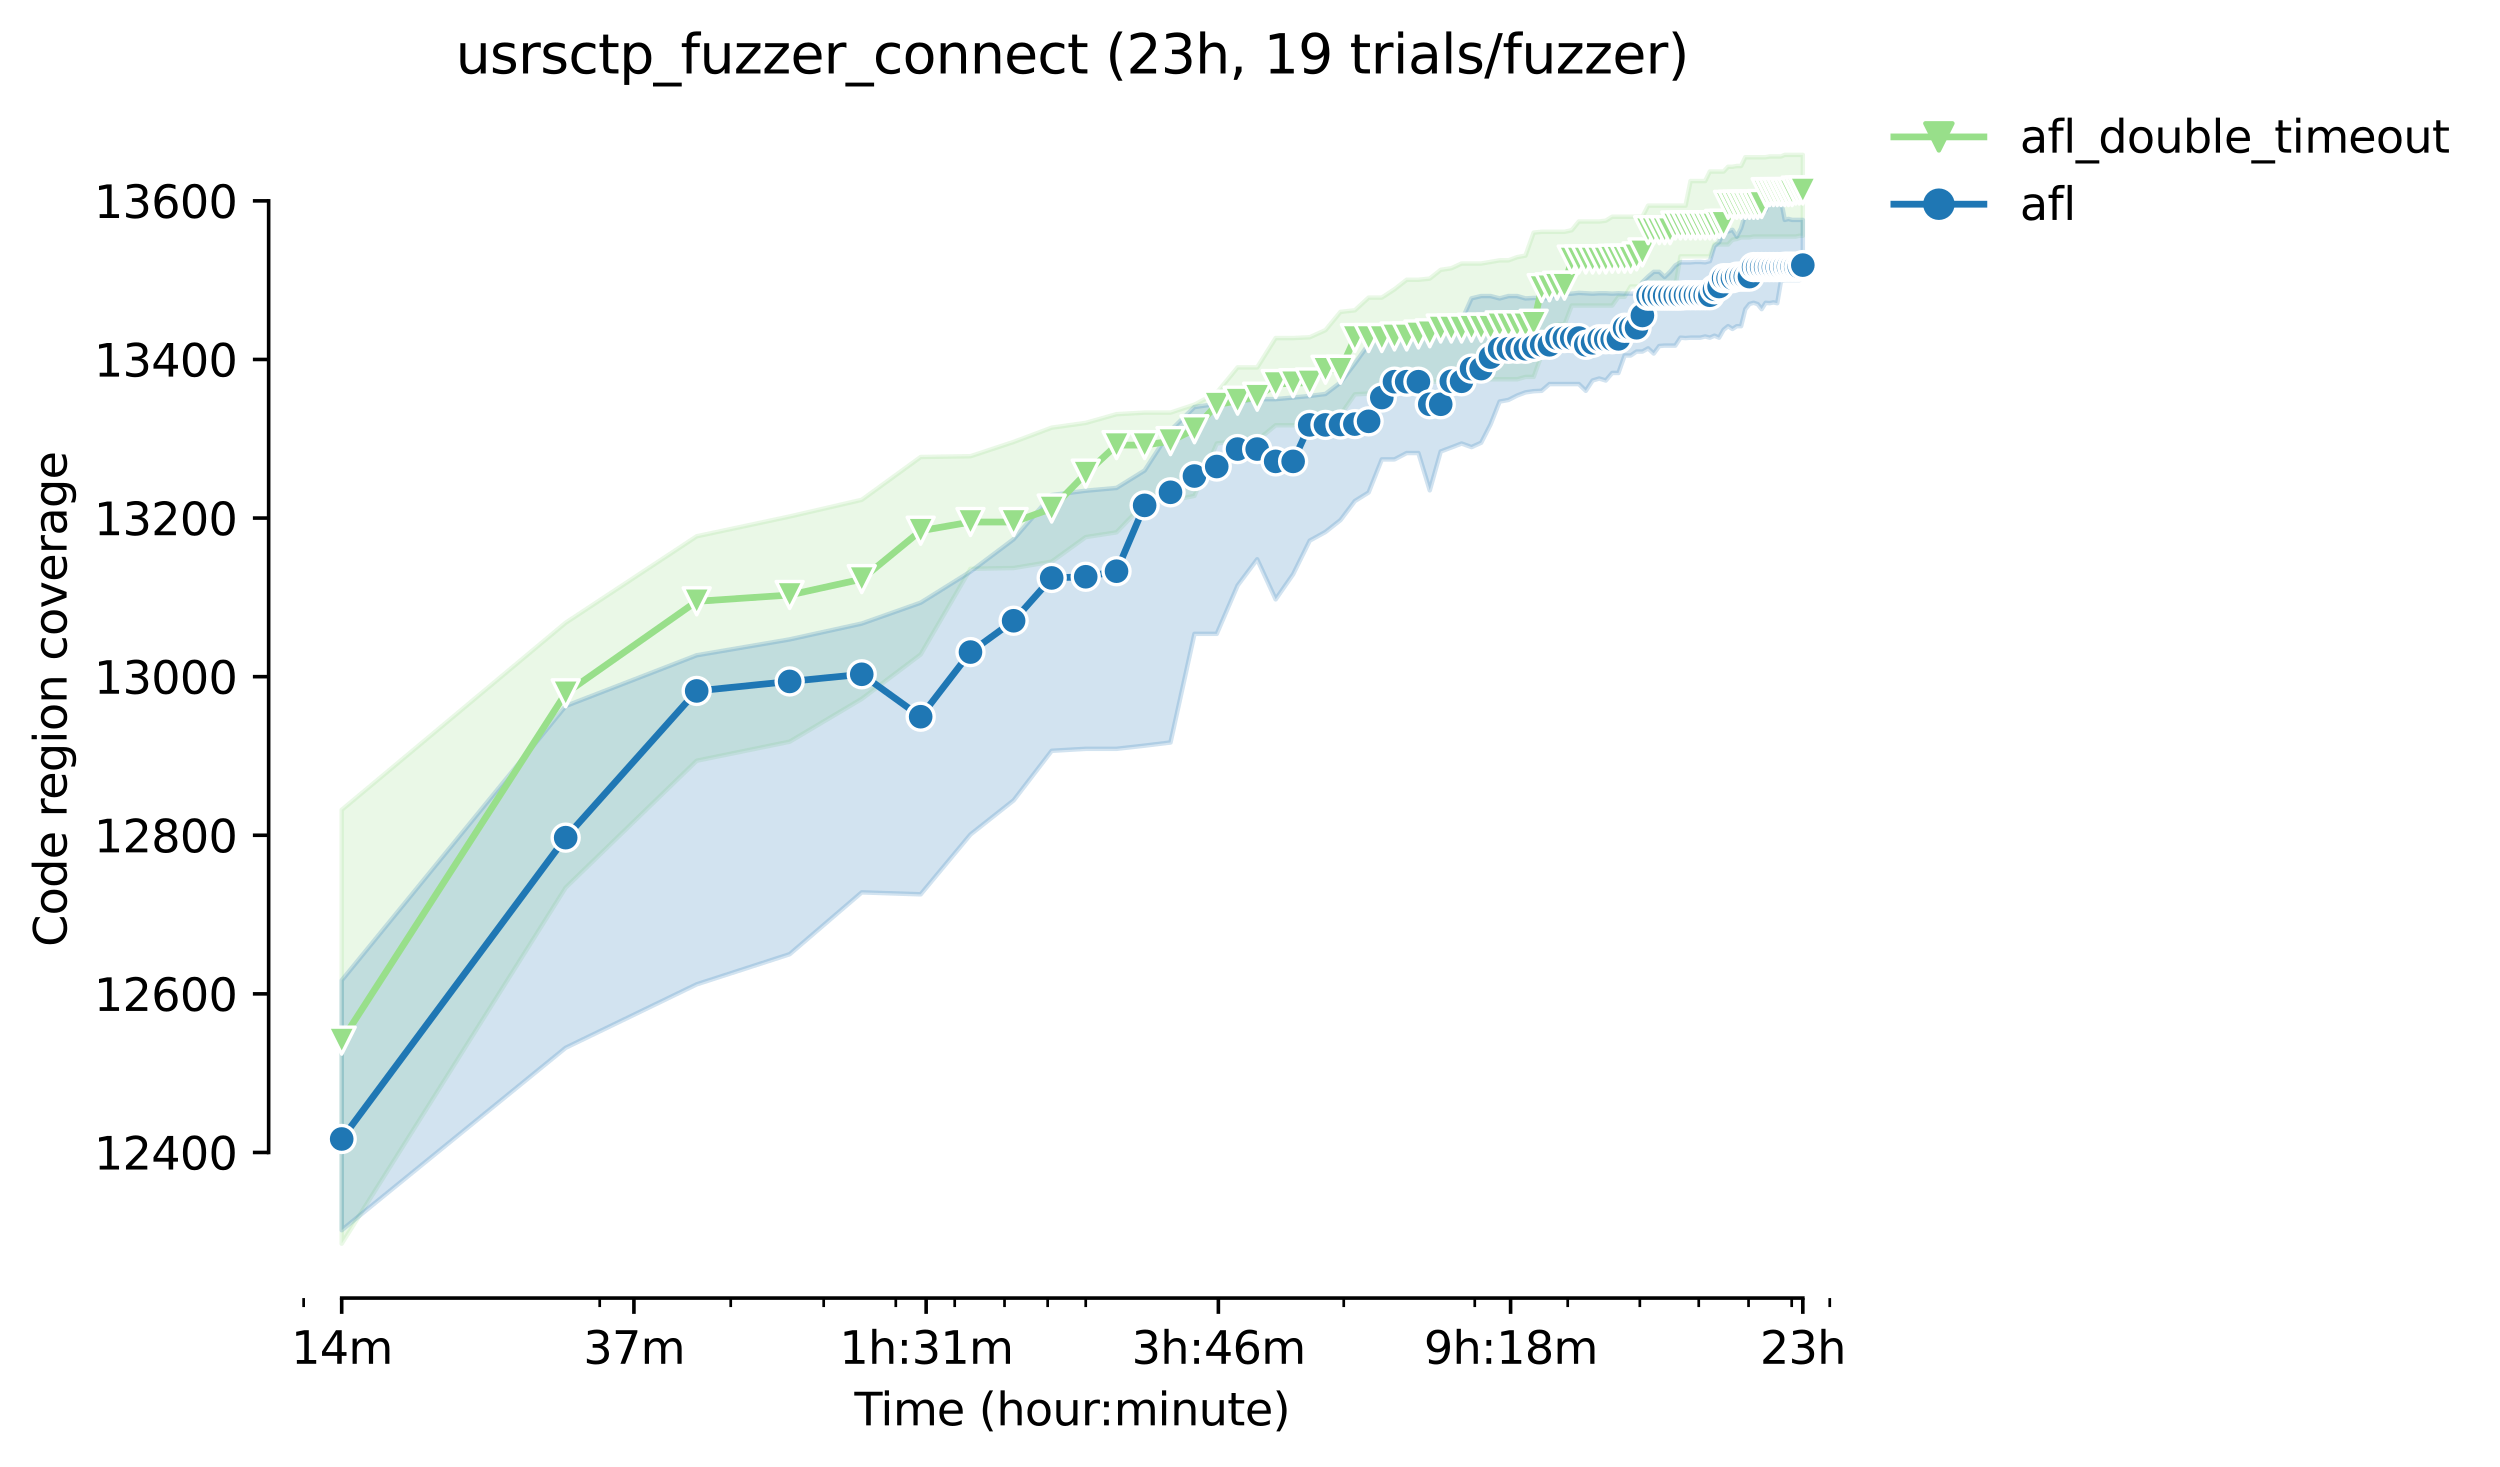 <?xml version="1.0" encoding="utf-8" standalone="no"?>
<!DOCTYPE svg PUBLIC "-//W3C//DTD SVG 1.1//EN"
  "http://www.w3.org/Graphics/SVG/1.1/DTD/svg11.dtd">
<svg height="325.986pt" version="1.1" viewBox="0 0 555.49 325.986" width="555.49pt" xmlns="http://www.w3.org/2000/svg" xmlns:xlink="http://www.w3.org/1999/xlink">
 <defs>
  <style type="text/css">*{stroke-linecap:butt;stroke-linejoin:round;}</style>
 </defs>
 <g id="figure_1">
  <g id="patch_1">
   <path d="M 0 325.986 
L 555.49 325.986 
L 555.49 0 
L 0 0 
z
" style="fill:#ffffff;"/>
  </g>
  <g id="axes_1">
   <g id="patch_2">
    <path d="M 59.691 288.43 
L 416.811 288.43 
L 416.811 22.318 
L 59.691 22.318 
z
" style="fill:#ffffff;"/>
   </g>
   <g id="PolyCollection_1">
    <defs>
     <path d="M 75.923 -146.033 
L 75.923 -49.652 
L 125.69 -128.765 
L 154.801 -156.957 
L 175.456 -161.186 
L 191.477 -170.7 
L 204.568 -180.567 
L 215.635 -199.597 
L 225.223 -199.773 
L 233.679 -201.183 
L 241.244 -206.645 
L 248.087 -207.702 
L 254.334 -214.221 
L 260.081 -214.75 
L 265.402 -215.807 
L 270.355 -227.436 
L 274.989 -228.141 
L 279.342 -228.141 
L 283.446 -231.489 
L 287.328 -231.489 
L 291.01 -232.37 
L 294.513 -232.37 
L 297.853 -233.779 
L 301.045 -238.36 
L 304.101 -238.537 
L 307.032 -239.065 
L 309.848 -240.563 
L 312.557 -240.563 
L 315.168 -240.475 
L 317.688 -241.18 
L 320.122 -241.18 
L 322.476 -241.18 
L 324.756 -241.18 
L 326.965 -241.532 
L 329.108 -241.708 
L 331.19 -241.708 
L 333.212 -241.708 
L 335.179 -241.708 
L 337.094 -241.708 
L 338.959 -242.237 
L 340.777 -242.237 
L 342.55 -247.17 
L 344.28 -247.523 
L 345.969 -253.866 
L 347.62 -253.866 
L 349.233 -258.095 
L 350.811 -258.095 
L 352.356 -258.095 
L 353.867 -258.095 
L 355.348 -258.095 
L 356.798 -258.095 
L 358.22 -258.095 
L 359.614 -260.033 
L 360.982 -260.033 
L 362.324 -262.323 
L 363.641 -262.323 
L 364.935 -262.323 
L 366.206 -262.323 
L 367.454 -262.323 
L 368.682 -262.323 
L 369.888 -262.323 
L 371.075 -262.323 
L 372.243 -262.323 
L 373.391 -269.019 
L 374.522 -269.019 
L 375.635 -269.019 
L 376.731 -269.019 
L 377.811 -269.019 
L 378.875 -269.019 
L 379.923 -269.019 
L 380.956 -271.662 
L 381.974 -271.662 
L 382.979 -271.662 
L 383.969 -271.662 
L 384.946 -272.719 
L 385.91 -272.895 
L 386.861 -273.248 
L 387.799 -273.248 
L 388.726 -273.248 
L 389.64 -273.424 
L 390.543 -273.424 
L 391.435 -273.424 
L 392.316 -273.424 
L 393.186 -273.424 
L 394.046 -273.424 
L 394.896 -273.424 
L 395.736 -273.424 
L 396.566 -273.424 
L 397.386 -273.424 
L 398.198 -273.424 
L 399 -273.424 
L 399.793 -273.6 
L 400.578 -273.6 
L 400.578 -291.572 
L 400.578 -291.572 
L 399.793 -291.572 
L 399 -291.572 
L 398.198 -291.572 
L 397.386 -291.572 
L 396.566 -291.572 
L 395.736 -291.22 
L 394.896 -291.22 
L 394.046 -291.22 
L 393.186 -291.22 
L 392.316 -291.044 
L 391.435 -291.044 
L 390.543 -291.044 
L 389.64 -291.044 
L 388.726 -291.044 
L 387.799 -291.044 
L 386.861 -289.105 
L 385.91 -289.105 
L 384.946 -288.929 
L 383.969 -288.929 
L 382.979 -287.872 
L 381.974 -287.872 
L 380.956 -287.872 
L 379.923 -287.872 
L 378.875 -285.758 
L 377.811 -285.758 
L 376.731 -285.758 
L 375.635 -285.758 
L 374.522 -280.296 
L 373.391 -280.296 
L 372.243 -280.296 
L 371.075 -280.296 
L 369.888 -280.296 
L 368.682 -280.296 
L 367.454 -280.296 
L 366.206 -280.296 
L 364.935 -277.829 
L 363.641 -277.829 
L 362.324 -277.829 
L 360.982 -277.829 
L 359.614 -277.829 
L 358.22 -277.829 
L 356.798 -276.948 
L 355.348 -276.772 
L 353.867 -276.772 
L 352.356 -276.772 
L 350.811 -276.772 
L 349.233 -274.833 
L 347.62 -274.481 
L 345.969 -274.481 
L 344.28 -274.481 
L 342.55 -274.481 
L 340.777 -274.305 
L 338.959 -269.195 
L 337.094 -268.843 
L 335.179 -268.138 
L 333.212 -268.138 
L 331.19 -267.786 
L 329.108 -267.433 
L 326.965 -267.433 
L 324.756 -267.433 
L 322.476 -266.376 
L 320.122 -266.024 
L 317.688 -264.085 
L 315.168 -263.821 
L 312.557 -263.821 
L 309.848 -261.707 
L 307.032 -259.857 
L 304.101 -259.857 
L 301.045 -257.037 
L 297.853 -256.685 
L 294.513 -252.632 
L 291.01 -251.047 
L 287.328 -250.87 
L 283.446 -250.87 
L 279.342 -244.351 
L 274.989 -244.351 
L 270.355 -238.713 
L 265.402 -236.07 
L 260.081 -234.308 
L 254.334 -234.308 
L 248.087 -233.955 
L 241.244 -232.017 
L 233.679 -230.96 
L 225.223 -227.789 
L 215.635 -224.617 
L 204.568 -224.441 
L 191.477 -214.926 
L 175.456 -211.226 
L 154.801 -206.821 
L 125.69 -187.615 
L 75.923 -146.033 
z
" id="me1ba2e011a" style="stroke:#98df8a;stroke-opacity:0.2;"/>
    </defs>
    <g clip-path="url(#p464bffd7b4)">
     <use style="fill:#98df8a;fill-opacity:0.2;stroke:#98df8a;stroke-opacity:0.2;" x="0" xlink:href="#me1ba2e011a" y="325.986"/>
    </g>
   </g>
   <g id="PolyCollection_2">
    <defs>
     <path d="M 75.923 -108.15 
L 75.923 -52.648 
L 125.69 -93.173 
L 154.801 -107.269 
L 175.456 -113.965 
L 191.477 -127.708 
L 204.568 -127.268 
L 215.635 -140.57 
L 225.223 -148.147 
L 233.679 -159.159 
L 241.244 -159.6 
L 248.087 -159.6 
L 254.334 -160.305 
L 260.081 -161.009 
L 265.402 -185.149 
L 270.355 -185.149 
L 274.989 -195.897 
L 279.342 -201.711 
L 283.446 -192.813 
L 287.328 -198.401 
L 291.01 -205.852 
L 294.513 -207.79 
L 297.853 -210.433 
L 301.045 -214.662 
L 304.101 -216.563 
L 307.032 -223.912 
L 309.848 -223.912 
L 312.557 -225.322 
L 315.168 -225.322 
L 317.688 -217.04 
L 320.122 -225.674 
L 322.476 -226.555 
L 324.756 -227.436 
L 326.965 -226.643 
L 329.108 -227.612 
L 331.19 -231.665 
L 333.212 -236.761 
L 335.179 -237.127 
L 337.094 -238.096 
L 338.959 -238.801 
L 340.777 -239.065 
L 342.55 -239.153 
L 344.28 -240.651 
L 345.969 -240.651 
L 347.62 -240.651 
L 349.233 -240.651 
L 350.811 -240.651 
L 352.356 -239.153 
L 353.867 -241.444 
L 355.348 -241.884 
L 356.798 -241.444 
L 358.22 -243.118 
L 359.614 -243.118 
L 360.982 -246.994 
L 362.324 -246.994 
L 363.641 -247.875 
L 364.935 -247.875 
L 366.206 -248.58 
L 367.454 -247.435 
L 368.682 -249.109 
L 369.888 -249.197 
L 371.075 -249.197 
L 372.243 -249.197 
L 373.391 -250.956 
L 374.522 -250.87 
L 375.635 -250.959 
L 376.731 -250.959 
L 377.811 -250.959 
L 378.875 -251.223 
L 379.923 -250.959 
L 380.956 -251.399 
L 381.974 -250.959 
L 382.979 -252.721 
L 383.969 -253.513 
L 384.946 -252.897 
L 385.91 -253.513 
L 386.861 -253.513 
L 387.799 -257.28 
L 388.726 -258.447 
L 389.64 -258.711 
L 390.543 -258.418 
L 391.435 -257.302 
L 392.316 -258.705 
L 393.186 -258.623 
L 394.046 -258.795 
L 394.896 -258.623 
L 395.736 -263.616 
L 396.566 -263.733 
L 397.386 -263.733 
L 398.198 -263.733 
L 399 -263.733 
L 399.793 -263.733 
L 400.578 -264.438 
L 400.578 -277.124 
L 400.578 -277.124 
L 399.793 -277.124 
L 399 -277.124 
L 398.198 -277.124 
L 397.386 -277.34 
L 396.566 -277.124 
L 395.736 -281.441 
L 394.896 -281.441 
L 394.046 -281.353 
L 393.186 -281.355 
L 392.316 -279.238 
L 391.435 -281.441 
L 390.543 -281.441 
L 389.64 -281.441 
L 388.726 -281.441 
L 387.799 -278.445 
L 386.861 -275.274 
L 385.91 -273.424 
L 384.946 -274.922 
L 383.969 -274.569 
L 382.979 -274.569 
L 381.974 -272.19 
L 380.956 -271.331 
L 379.923 -267.962 
L 378.875 -267.697 
L 377.811 -267.786 
L 376.731 -267.786 
L 375.635 -267.697 
L 374.522 -267.697 
L 373.391 -267.697 
L 372.243 -267.001 
L 371.075 -265.583 
L 369.888 -264.438 
L 368.682 -265.583 
L 367.454 -265.583 
L 366.206 -264.526 
L 364.935 -263.292 
L 363.641 -260.738 
L 362.324 -260.738 
L 360.982 -260.749 
L 359.614 -260.826 
L 358.22 -260.738 
L 356.798 -260.826 
L 355.348 -260.826 
L 353.867 -260.738 
L 352.356 -260.826 
L 350.811 -260.914 
L 349.233 -260.738 
L 347.62 -260.738 
L 345.969 -260.738 
L 344.28 -259.68 
L 342.55 -259.78 
L 340.777 -259.78 
L 338.959 -259.68 
L 337.094 -260.209 
L 335.179 -260.209 
L 333.212 -259.68 
L 331.19 -260.209 
L 329.108 -260.209 
L 326.965 -259.694 
L 324.756 -254.747 
L 322.476 -254.042 
L 320.122 -253.778 
L 317.688 -253.337 
L 315.168 -254.218 
L 312.557 -254.218 
L 309.848 -251.928 
L 307.032 -251.928 
L 304.101 -249.487 
L 301.045 -245.232 
L 297.853 -241.003 
L 294.513 -238.449 
L 291.01 -238.008 
L 287.328 -237.656 
L 283.446 -237.303 
L 279.342 -237.303 
L 274.989 -236.775 
L 270.355 -236.246 
L 265.402 -235.541 
L 260.081 -230.343 
L 254.334 -221.445 
L 248.087 -217.569 
L 241.244 -216.952 
L 233.679 -215.983 
L 225.223 -206.18 
L 215.635 -198.98 
L 204.568 -192.073 
L 191.477 -187.439 
L 175.456 -183.915 
L 154.801 -180.391 
L 125.69 -169.115 
L 75.923 -108.15 
z
" id="me94400d84b" style="stroke:#1f77b4;stroke-opacity:0.2;"/>
    </defs>
    <g clip-path="url(#p464bffd7b4)">
     <use style="fill:#1f77b4;fill-opacity:0.2;stroke:#1f77b4;stroke-opacity:0.2;" x="0" xlink:href="#me94400d84b" y="325.986"/>
    </g>
   </g>
   <g id="matplotlib.axis_1">
    <g id="xtick_1">
     <g id="line2d_1">
      <defs>
       <path d="M 0 0 
L 0 3.5 
" id="mf931d9ad66" style="stroke:#000000;stroke-width:0.8;"/>
      </defs>
      <g>
       <use style="stroke:#000000;stroke-width:0.8;" x="75.923" xlink:href="#mf931d9ad66" y="288.43"/>
      </g>
     </g>
     <g id="text_1">
      <!-- 14m -->
      <g transform="translate(64.691 303.029)scale(0.1 -0.1)">
       <defs>
        <path d="M 794 531 
L 1825 531 
L 1825 4091 
L 703 3866 
L 703 4441 
L 1819 4666 
L 2450 4666 
L 2450 531 
L 3481 531 
L 3481 0 
L 794 0 
L 794 531 
z
" id="DejaVuSans-31" transform="scale(0.016)"/>
        <path d="M 2419 4116 
L 825 1625 
L 2419 1625 
L 2419 4116 
z
M 2253 4666 
L 3047 4666 
L 3047 1625 
L 3713 1625 
L 3713 1100 
L 3047 1100 
L 3047 0 
L 2419 0 
L 2419 1100 
L 313 1100 
L 313 1709 
L 2253 4666 
z
" id="DejaVuSans-34" transform="scale(0.016)"/>
        <path d="M 3328 2828 
Q 3544 3216 3844 3400 
Q 4144 3584 4550 3584 
Q 5097 3584 5394 3201 
Q 5691 2819 5691 2113 
L 5691 0 
L 5113 0 
L 5113 2094 
Q 5113 2597 4934 2840 
Q 4756 3084 4391 3084 
Q 3944 3084 3684 2787 
Q 3425 2491 3425 1978 
L 3425 0 
L 2847 0 
L 2847 2094 
Q 2847 2600 2669 2842 
Q 2491 3084 2119 3084 
Q 1678 3084 1418 2786 
Q 1159 2488 1159 1978 
L 1159 0 
L 581 0 
L 581 3500 
L 1159 3500 
L 1159 2956 
Q 1356 3278 1631 3431 
Q 1906 3584 2284 3584 
Q 2666 3584 2933 3390 
Q 3200 3197 3328 2828 
z
" id="DejaVuSans-6d" transform="scale(0.016)"/>
       </defs>
       <use xlink:href="#DejaVuSans-31"/>
       <use x="63.623" xlink:href="#DejaVuSans-34"/>
       <use x="127.246" xlink:href="#DejaVuSans-6d"/>
      </g>
     </g>
    </g>
    <g id="xtick_2">
     <g id="line2d_2">
      <g>
       <use style="stroke:#000000;stroke-width:0.8;" x="140.854" xlink:href="#mf931d9ad66" y="288.43"/>
      </g>
     </g>
     <g id="text_2">
      <!-- 37m -->
      <g transform="translate(129.622 303.029)scale(0.1 -0.1)">
       <defs>
        <path d="M 2597 2516 
Q 3050 2419 3304 2112 
Q 3559 1806 3559 1356 
Q 3559 666 3084 287 
Q 2609 -91 1734 -91 
Q 1441 -91 1130 -33 
Q 819 25 488 141 
L 488 750 
Q 750 597 1062 519 
Q 1375 441 1716 441 
Q 2309 441 2620 675 
Q 2931 909 2931 1356 
Q 2931 1769 2642 2001 
Q 2353 2234 1838 2234 
L 1294 2234 
L 1294 2753 
L 1863 2753 
Q 2328 2753 2575 2939 
Q 2822 3125 2822 3475 
Q 2822 3834 2567 4026 
Q 2313 4219 1838 4219 
Q 1578 4219 1281 4162 
Q 984 4106 628 3988 
L 628 4550 
Q 988 4650 1302 4700 
Q 1616 4750 1894 4750 
Q 2613 4750 3031 4423 
Q 3450 4097 3450 3541 
Q 3450 3153 3228 2886 
Q 3006 2619 2597 2516 
z
" id="DejaVuSans-33" transform="scale(0.016)"/>
        <path d="M 525 4666 
L 3525 4666 
L 3525 4397 
L 1831 0 
L 1172 0 
L 2766 4134 
L 525 4134 
L 525 4666 
z
" id="DejaVuSans-37" transform="scale(0.016)"/>
       </defs>
       <use xlink:href="#DejaVuSans-33"/>
       <use x="63.623" xlink:href="#DejaVuSans-37"/>
       <use x="127.246" xlink:href="#DejaVuSans-6d"/>
      </g>
     </g>
    </g>
    <g id="xtick_3">
     <g id="line2d_3">
      <g>
       <use style="stroke:#000000;stroke-width:0.8;" x="205.786" xlink:href="#mf931d9ad66" y="288.43"/>
      </g>
     </g>
     <g id="text_3">
      <!-- 1h:31m -->
      <g transform="translate(186.518 303.029)scale(0.1 -0.1)">
       <defs>
        <path d="M 3513 2113 
L 3513 0 
L 2938 0 
L 2938 2094 
Q 2938 2591 2744 2837 
Q 2550 3084 2163 3084 
Q 1697 3084 1428 2787 
Q 1159 2491 1159 1978 
L 1159 0 
L 581 0 
L 581 4863 
L 1159 4863 
L 1159 2956 
Q 1366 3272 1645 3428 
Q 1925 3584 2291 3584 
Q 2894 3584 3203 3211 
Q 3513 2838 3513 2113 
z
" id="DejaVuSans-68" transform="scale(0.016)"/>
        <path d="M 750 794 
L 1409 794 
L 1409 0 
L 750 0 
L 750 794 
z
M 750 3309 
L 1409 3309 
L 1409 2516 
L 750 2516 
L 750 3309 
z
" id="DejaVuSans-3a" transform="scale(0.016)"/>
       </defs>
       <use xlink:href="#DejaVuSans-31"/>
       <use x="63.623" xlink:href="#DejaVuSans-68"/>
       <use x="127.002" xlink:href="#DejaVuSans-3a"/>
       <use x="160.693" xlink:href="#DejaVuSans-33"/>
       <use x="224.316" xlink:href="#DejaVuSans-31"/>
       <use x="287.939" xlink:href="#DejaVuSans-6d"/>
      </g>
     </g>
    </g>
    <g id="xtick_4">
     <g id="line2d_4">
      <g>
       <use style="stroke:#000000;stroke-width:0.8;" x="270.717" xlink:href="#mf931d9ad66" y="288.43"/>
      </g>
     </g>
     <g id="text_4">
      <!-- 3h:46m -->
      <g transform="translate(251.449 303.029)scale(0.1 -0.1)">
       <defs>
        <path d="M 2113 2584 
Q 1688 2584 1439 2293 
Q 1191 2003 1191 1497 
Q 1191 994 1439 701 
Q 1688 409 2113 409 
Q 2538 409 2786 701 
Q 3034 994 3034 1497 
Q 3034 2003 2786 2293 
Q 2538 2584 2113 2584 
z
M 3366 4563 
L 3366 3988 
Q 3128 4100 2886 4159 
Q 2644 4219 2406 4219 
Q 1781 4219 1451 3797 
Q 1122 3375 1075 2522 
Q 1259 2794 1537 2939 
Q 1816 3084 2150 3084 
Q 2853 3084 3261 2657 
Q 3669 2231 3669 1497 
Q 3669 778 3244 343 
Q 2819 -91 2113 -91 
Q 1303 -91 875 529 
Q 447 1150 447 2328 
Q 447 3434 972 4092 
Q 1497 4750 2381 4750 
Q 2619 4750 2861 4703 
Q 3103 4656 3366 4563 
z
" id="DejaVuSans-36" transform="scale(0.016)"/>
       </defs>
       <use xlink:href="#DejaVuSans-33"/>
       <use x="63.623" xlink:href="#DejaVuSans-68"/>
       <use x="127.002" xlink:href="#DejaVuSans-3a"/>
       <use x="160.693" xlink:href="#DejaVuSans-34"/>
       <use x="224.316" xlink:href="#DejaVuSans-36"/>
       <use x="287.939" xlink:href="#DejaVuSans-6d"/>
      </g>
     </g>
    </g>
    <g id="xtick_5">
     <g id="line2d_5">
      <g>
       <use style="stroke:#000000;stroke-width:0.8;" x="335.648" xlink:href="#mf931d9ad66" y="288.43"/>
      </g>
     </g>
     <g id="text_5">
      <!-- 9h:18m -->
      <g transform="translate(316.38 303.029)scale(0.1 -0.1)">
       <defs>
        <path d="M 703 97 
L 703 672 
Q 941 559 1184 500 
Q 1428 441 1663 441 
Q 2288 441 2617 861 
Q 2947 1281 2994 2138 
Q 2813 1869 2534 1725 
Q 2256 1581 1919 1581 
Q 1219 1581 811 2004 
Q 403 2428 403 3163 
Q 403 3881 828 4315 
Q 1253 4750 1959 4750 
Q 2769 4750 3195 4129 
Q 3622 3509 3622 2328 
Q 3622 1225 3098 567 
Q 2575 -91 1691 -91 
Q 1453 -91 1209 -44 
Q 966 3 703 97 
z
M 1959 2075 
Q 2384 2075 2632 2365 
Q 2881 2656 2881 3163 
Q 2881 3666 2632 3958 
Q 2384 4250 1959 4250 
Q 1534 4250 1286 3958 
Q 1038 3666 1038 3163 
Q 1038 2656 1286 2365 
Q 1534 2075 1959 2075 
z
" id="DejaVuSans-39" transform="scale(0.016)"/>
        <path d="M 2034 2216 
Q 1584 2216 1326 1975 
Q 1069 1734 1069 1313 
Q 1069 891 1326 650 
Q 1584 409 2034 409 
Q 2484 409 2743 651 
Q 3003 894 3003 1313 
Q 3003 1734 2745 1975 
Q 2488 2216 2034 2216 
z
M 1403 2484 
Q 997 2584 770 2862 
Q 544 3141 544 3541 
Q 544 4100 942 4425 
Q 1341 4750 2034 4750 
Q 2731 4750 3128 4425 
Q 3525 4100 3525 3541 
Q 3525 3141 3298 2862 
Q 3072 2584 2669 2484 
Q 3125 2378 3379 2068 
Q 3634 1759 3634 1313 
Q 3634 634 3220 271 
Q 2806 -91 2034 -91 
Q 1263 -91 848 271 
Q 434 634 434 1313 
Q 434 1759 690 2068 
Q 947 2378 1403 2484 
z
M 1172 3481 
Q 1172 3119 1398 2916 
Q 1625 2713 2034 2713 
Q 2441 2713 2670 2916 
Q 2900 3119 2900 3481 
Q 2900 3844 2670 4047 
Q 2441 4250 2034 4250 
Q 1625 4250 1398 4047 
Q 1172 3844 1172 3481 
z
" id="DejaVuSans-38" transform="scale(0.016)"/>
       </defs>
       <use xlink:href="#DejaVuSans-39"/>
       <use x="63.623" xlink:href="#DejaVuSans-68"/>
       <use x="127.002" xlink:href="#DejaVuSans-3a"/>
       <use x="160.693" xlink:href="#DejaVuSans-31"/>
       <use x="224.316" xlink:href="#DejaVuSans-38"/>
       <use x="287.939" xlink:href="#DejaVuSans-6d"/>
      </g>
     </g>
    </g>
    <g id="xtick_6">
     <g id="line2d_6">
      <g>
       <use style="stroke:#000000;stroke-width:0.8;" x="400.579" xlink:href="#mf931d9ad66" y="288.43"/>
      </g>
     </g>
     <g id="text_6">
      <!-- 23h -->
      <g transform="translate(391.048 303.029)scale(0.1 -0.1)">
       <defs>
        <path d="M 1228 531 
L 3431 531 
L 3431 0 
L 469 0 
L 469 531 
Q 828 903 1448 1529 
Q 2069 2156 2228 2338 
Q 2531 2678 2651 2914 
Q 2772 3150 2772 3378 
Q 2772 3750 2511 3984 
Q 2250 4219 1831 4219 
Q 1534 4219 1204 4116 
Q 875 4013 500 3803 
L 500 4441 
Q 881 4594 1212 4672 
Q 1544 4750 1819 4750 
Q 2544 4750 2975 4387 
Q 3406 4025 3406 3419 
Q 3406 3131 3298 2873 
Q 3191 2616 2906 2266 
Q 2828 2175 2409 1742 
Q 1991 1309 1228 531 
z
" id="DejaVuSans-32" transform="scale(0.016)"/>
       </defs>
       <use xlink:href="#DejaVuSans-32"/>
       <use x="63.623" xlink:href="#DejaVuSans-33"/>
       <use x="127.246" xlink:href="#DejaVuSans-68"/>
      </g>
     </g>
    </g>
    <g id="xtick_7">
     <g id="line2d_7">
      <defs>
       <path d="M 0 0 
L 0 2 
" id="m05e719a89c" style="stroke:#000000;stroke-width:0.6;"/>
      </defs>
      <g>
       <use style="stroke:#000000;stroke-width:0.6;" x="67.467" xlink:href="#m05e719a89c" y="288.43"/>
      </g>
     </g>
    </g>
    <g id="xtick_8">
     <g id="line2d_8">
      <g>
       <use style="stroke:#000000;stroke-width:0.6;" x="133.254" xlink:href="#m05e719a89c" y="288.43"/>
      </g>
     </g>
    </g>
    <g id="xtick_9">
     <g id="line2d_9">
      <g>
       <use style="stroke:#000000;stroke-width:0.6;" x="162.366" xlink:href="#m05e719a89c" y="288.43"/>
      </g>
     </g>
    </g>
    <g id="xtick_10">
     <g id="line2d_10">
      <g>
       <use style="stroke:#000000;stroke-width:0.6;" x="183.021" xlink:href="#m05e719a89c" y="288.43"/>
      </g>
     </g>
    </g>
    <g id="xtick_11">
     <g id="line2d_11">
      <g>
       <use style="stroke:#000000;stroke-width:0.6;" x="199.042" xlink:href="#m05e719a89c" y="288.43"/>
      </g>
     </g>
    </g>
    <g id="xtick_12">
     <g id="line2d_12">
      <g>
       <use style="stroke:#000000;stroke-width:0.6;" x="212.132" xlink:href="#m05e719a89c" y="288.43"/>
      </g>
     </g>
    </g>
    <g id="xtick_13">
     <g id="line2d_13">
      <g>
       <use style="stroke:#000000;stroke-width:0.6;" x="223.2" xlink:href="#m05e719a89c" y="288.43"/>
      </g>
     </g>
    </g>
    <g id="xtick_14">
     <g id="line2d_14">
      <g>
       <use style="stroke:#000000;stroke-width:0.6;" x="232.787" xlink:href="#m05e719a89c" y="288.43"/>
      </g>
     </g>
    </g>
    <g id="xtick_15">
     <g id="line2d_15">
      <g>
       <use style="stroke:#000000;stroke-width:0.6;" x="241.244" xlink:href="#m05e719a89c" y="288.43"/>
      </g>
     </g>
    </g>
    <g id="xtick_16">
     <g id="line2d_16">
      <g>
       <use style="stroke:#000000;stroke-width:0.6;" x="298.575" xlink:href="#m05e719a89c" y="288.43"/>
      </g>
     </g>
    </g>
    <g id="xtick_17">
     <g id="line2d_17">
      <g>
       <use style="stroke:#000000;stroke-width:0.6;" x="327.687" xlink:href="#m05e719a89c" y="288.43"/>
      </g>
     </g>
    </g>
    <g id="xtick_18">
     <g id="line2d_18">
      <g>
       <use style="stroke:#000000;stroke-width:0.6;" x="348.341" xlink:href="#m05e719a89c" y="288.43"/>
      </g>
     </g>
    </g>
    <g id="xtick_19">
     <g id="line2d_19">
      <g>
       <use style="stroke:#000000;stroke-width:0.6;" x="364.363" xlink:href="#m05e719a89c" y="288.43"/>
      </g>
     </g>
    </g>
    <g id="xtick_20">
     <g id="line2d_20">
      <g>
       <use style="stroke:#000000;stroke-width:0.6;" x="377.453" xlink:href="#m05e719a89c" y="288.43"/>
      </g>
     </g>
    </g>
    <g id="xtick_21">
     <g id="line2d_21">
      <g>
       <use style="stroke:#000000;stroke-width:0.6;" x="388.521" xlink:href="#m05e719a89c" y="288.43"/>
      </g>
     </g>
    </g>
    <g id="xtick_22">
     <g id="line2d_22">
      <g>
       <use style="stroke:#000000;stroke-width:0.6;" x="398.108" xlink:href="#m05e719a89c" y="288.43"/>
      </g>
     </g>
    </g>
    <g id="xtick_23">
     <g id="line2d_23">
      <g>
       <use style="stroke:#000000;stroke-width:0.6;" x="406.565" xlink:href="#m05e719a89c" y="288.43"/>
      </g>
     </g>
    </g>
    <g id="text_7">
     <!-- Time (hour:minute) -->
     <g transform="translate(189.844 316.707)scale(0.1 -0.1)">
      <defs>
       <path d="M -19 4666 
L 3928 4666 
L 3928 4134 
L 2272 4134 
L 2272 0 
L 1638 0 
L 1638 4134 
L -19 4134 
L -19 4666 
z
" id="DejaVuSans-54" transform="scale(0.016)"/>
       <path d="M 603 3500 
L 1178 3500 
L 1178 0 
L 603 0 
L 603 3500 
z
M 603 4863 
L 1178 4863 
L 1178 4134 
L 603 4134 
L 603 4863 
z
" id="DejaVuSans-69" transform="scale(0.016)"/>
       <path d="M 3597 1894 
L 3597 1613 
L 953 1613 
Q 991 1019 1311 708 
Q 1631 397 2203 397 
Q 2534 397 2845 478 
Q 3156 559 3463 722 
L 3463 178 
Q 3153 47 2828 -22 
Q 2503 -91 2169 -91 
Q 1331 -91 842 396 
Q 353 884 353 1716 
Q 353 2575 817 3079 
Q 1281 3584 2069 3584 
Q 2775 3584 3186 3129 
Q 3597 2675 3597 1894 
z
M 3022 2063 
Q 3016 2534 2758 2815 
Q 2500 3097 2075 3097 
Q 1594 3097 1305 2825 
Q 1016 2553 972 2059 
L 3022 2063 
z
" id="DejaVuSans-65" transform="scale(0.016)"/>
       <path id="DejaVuSans-20" transform="scale(0.016)"/>
       <path d="M 1984 4856 
Q 1566 4138 1362 3434 
Q 1159 2731 1159 2009 
Q 1159 1288 1364 580 
Q 1569 -128 1984 -844 
L 1484 -844 
Q 1016 -109 783 600 
Q 550 1309 550 2009 
Q 550 2706 781 3412 
Q 1013 4119 1484 4856 
L 1984 4856 
z
" id="DejaVuSans-28" transform="scale(0.016)"/>
       <path d="M 1959 3097 
Q 1497 3097 1228 2736 
Q 959 2375 959 1747 
Q 959 1119 1226 758 
Q 1494 397 1959 397 
Q 2419 397 2687 759 
Q 2956 1122 2956 1747 
Q 2956 2369 2687 2733 
Q 2419 3097 1959 3097 
z
M 1959 3584 
Q 2709 3584 3137 3096 
Q 3566 2609 3566 1747 
Q 3566 888 3137 398 
Q 2709 -91 1959 -91 
Q 1206 -91 779 398 
Q 353 888 353 1747 
Q 353 2609 779 3096 
Q 1206 3584 1959 3584 
z
" id="DejaVuSans-6f" transform="scale(0.016)"/>
       <path d="M 544 1381 
L 544 3500 
L 1119 3500 
L 1119 1403 
Q 1119 906 1312 657 
Q 1506 409 1894 409 
Q 2359 409 2629 706 
Q 2900 1003 2900 1516 
L 2900 3500 
L 3475 3500 
L 3475 0 
L 2900 0 
L 2900 538 
Q 2691 219 2414 64 
Q 2138 -91 1772 -91 
Q 1169 -91 856 284 
Q 544 659 544 1381 
z
M 1991 3584 
L 1991 3584 
z
" id="DejaVuSans-75" transform="scale(0.016)"/>
       <path d="M 2631 2963 
Q 2534 3019 2420 3045 
Q 2306 3072 2169 3072 
Q 1681 3072 1420 2755 
Q 1159 2438 1159 1844 
L 1159 0 
L 581 0 
L 581 3500 
L 1159 3500 
L 1159 2956 
Q 1341 3275 1631 3429 
Q 1922 3584 2338 3584 
Q 2397 3584 2469 3576 
Q 2541 3569 2628 3553 
L 2631 2963 
z
" id="DejaVuSans-72" transform="scale(0.016)"/>
       <path d="M 3513 2113 
L 3513 0 
L 2938 0 
L 2938 2094 
Q 2938 2591 2744 2837 
Q 2550 3084 2163 3084 
Q 1697 3084 1428 2787 
Q 1159 2491 1159 1978 
L 1159 0 
L 581 0 
L 581 3500 
L 1159 3500 
L 1159 2956 
Q 1366 3272 1645 3428 
Q 1925 3584 2291 3584 
Q 2894 3584 3203 3211 
Q 3513 2838 3513 2113 
z
" id="DejaVuSans-6e" transform="scale(0.016)"/>
       <path d="M 1172 4494 
L 1172 3500 
L 2356 3500 
L 2356 3053 
L 1172 3053 
L 1172 1153 
Q 1172 725 1289 603 
Q 1406 481 1766 481 
L 2356 481 
L 2356 0 
L 1766 0 
Q 1100 0 847 248 
Q 594 497 594 1153 
L 594 3053 
L 172 3053 
L 172 3500 
L 594 3500 
L 594 4494 
L 1172 4494 
z
" id="DejaVuSans-74" transform="scale(0.016)"/>
       <path d="M 513 4856 
L 1013 4856 
Q 1481 4119 1714 3412 
Q 1947 2706 1947 2009 
Q 1947 1309 1714 600 
Q 1481 -109 1013 -844 
L 513 -844 
Q 928 -128 1133 580 
Q 1338 1288 1338 2009 
Q 1338 2731 1133 3434 
Q 928 4138 513 4856 
z
" id="DejaVuSans-29" transform="scale(0.016)"/>
      </defs>
      <use xlink:href="#DejaVuSans-54"/>
      <use x="57.959" xlink:href="#DejaVuSans-69"/>
      <use x="85.742" xlink:href="#DejaVuSans-6d"/>
      <use x="183.154" xlink:href="#DejaVuSans-65"/>
      <use x="244.678" xlink:href="#DejaVuSans-20"/>
      <use x="276.465" xlink:href="#DejaVuSans-28"/>
      <use x="315.479" xlink:href="#DejaVuSans-68"/>
      <use x="378.857" xlink:href="#DejaVuSans-6f"/>
      <use x="440.039" xlink:href="#DejaVuSans-75"/>
      <use x="503.418" xlink:href="#DejaVuSans-72"/>
      <use x="542.781" xlink:href="#DejaVuSans-3a"/>
      <use x="576.473" xlink:href="#DejaVuSans-6d"/>
      <use x="673.885" xlink:href="#DejaVuSans-69"/>
      <use x="701.668" xlink:href="#DejaVuSans-6e"/>
      <use x="765.047" xlink:href="#DejaVuSans-75"/>
      <use x="828.426" xlink:href="#DejaVuSans-74"/>
      <use x="867.635" xlink:href="#DejaVuSans-65"/>
      <use x="929.158" xlink:href="#DejaVuSans-29"/>
     </g>
    </g>
   </g>
   <g id="matplotlib.axis_2">
    <g id="ytick_1">
     <g id="line2d_24">
      <defs>
       <path d="M 0 0 
L -3.5 0 
" id="maa0cedeb13" style="stroke:#000000;stroke-width:0.8;"/>
      </defs>
      <g>
       <use style="stroke:#000000;stroke-width:0.8;" x="59.691" xlink:href="#maa0cedeb13" y="256.071"/>
      </g>
     </g>
     <g id="text_8">
      <!-- 12400 -->
      <g transform="translate(20.878 259.871)scale(0.1 -0.1)">
       <defs>
        <path d="M 2034 4250 
Q 1547 4250 1301 3770 
Q 1056 3291 1056 2328 
Q 1056 1369 1301 889 
Q 1547 409 2034 409 
Q 2525 409 2770 889 
Q 3016 1369 3016 2328 
Q 3016 3291 2770 3770 
Q 2525 4250 2034 4250 
z
M 2034 4750 
Q 2819 4750 3233 4129 
Q 3647 3509 3647 2328 
Q 3647 1150 3233 529 
Q 2819 -91 2034 -91 
Q 1250 -91 836 529 
Q 422 1150 422 2328 
Q 422 3509 836 4129 
Q 1250 4750 2034 4750 
z
" id="DejaVuSans-30" transform="scale(0.016)"/>
       </defs>
       <use xlink:href="#DejaVuSans-31"/>
       <use x="63.623" xlink:href="#DejaVuSans-32"/>
       <use x="127.246" xlink:href="#DejaVuSans-34"/>
       <use x="190.869" xlink:href="#DejaVuSans-30"/>
       <use x="254.492" xlink:href="#DejaVuSans-30"/>
      </g>
     </g>
    </g>
    <g id="ytick_2">
     <g id="line2d_25">
      <g>
       <use style="stroke:#000000;stroke-width:0.8;" x="59.691" xlink:href="#maa0cedeb13" y="220.832"/>
      </g>
     </g>
     <g id="text_9">
      <!-- 12600 -->
      <g transform="translate(20.878 224.631)scale(0.1 -0.1)">
       <use xlink:href="#DejaVuSans-31"/>
       <use x="63.623" xlink:href="#DejaVuSans-32"/>
       <use x="127.246" xlink:href="#DejaVuSans-36"/>
       <use x="190.869" xlink:href="#DejaVuSans-30"/>
       <use x="254.492" xlink:href="#DejaVuSans-30"/>
      </g>
     </g>
    </g>
    <g id="ytick_3">
     <g id="line2d_26">
      <g>
       <use style="stroke:#000000;stroke-width:0.8;" x="59.691" xlink:href="#maa0cedeb13" y="185.592"/>
      </g>
     </g>
     <g id="text_10">
      <!-- 12800 -->
      <g transform="translate(20.878 189.391)scale(0.1 -0.1)">
       <use xlink:href="#DejaVuSans-31"/>
       <use x="63.623" xlink:href="#DejaVuSans-32"/>
       <use x="127.246" xlink:href="#DejaVuSans-38"/>
       <use x="190.869" xlink:href="#DejaVuSans-30"/>
       <use x="254.492" xlink:href="#DejaVuSans-30"/>
      </g>
     </g>
    </g>
    <g id="ytick_4">
     <g id="line2d_27">
      <g>
       <use style="stroke:#000000;stroke-width:0.8;" x="59.691" xlink:href="#maa0cedeb13" y="150.352"/>
      </g>
     </g>
     <g id="text_11">
      <!-- 13000 -->
      <g transform="translate(20.878 154.152)scale(0.1 -0.1)">
       <use xlink:href="#DejaVuSans-31"/>
       <use x="63.623" xlink:href="#DejaVuSans-33"/>
       <use x="127.246" xlink:href="#DejaVuSans-30"/>
       <use x="190.869" xlink:href="#DejaVuSans-30"/>
       <use x="254.492" xlink:href="#DejaVuSans-30"/>
      </g>
     </g>
    </g>
    <g id="ytick_5">
     <g id="line2d_28">
      <g>
       <use style="stroke:#000000;stroke-width:0.8;" x="59.691" xlink:href="#maa0cedeb13" y="115.113"/>
      </g>
     </g>
     <g id="text_12">
      <!-- 13200 -->
      <g transform="translate(20.878 118.912)scale(0.1 -0.1)">
       <use xlink:href="#DejaVuSans-31"/>
       <use x="63.623" xlink:href="#DejaVuSans-33"/>
       <use x="127.246" xlink:href="#DejaVuSans-32"/>
       <use x="190.869" xlink:href="#DejaVuSans-30"/>
       <use x="254.492" xlink:href="#DejaVuSans-30"/>
      </g>
     </g>
    </g>
    <g id="ytick_6">
     <g id="line2d_29">
      <g>
       <use style="stroke:#000000;stroke-width:0.8;" x="59.691" xlink:href="#maa0cedeb13" y="79.873"/>
      </g>
     </g>
     <g id="text_13">
      <!-- 13400 -->
      <g transform="translate(20.878 83.672)scale(0.1 -0.1)">
       <use xlink:href="#DejaVuSans-31"/>
       <use x="63.623" xlink:href="#DejaVuSans-33"/>
       <use x="127.246" xlink:href="#DejaVuSans-34"/>
       <use x="190.869" xlink:href="#DejaVuSans-30"/>
       <use x="254.492" xlink:href="#DejaVuSans-30"/>
      </g>
     </g>
    </g>
    <g id="ytick_7">
     <g id="line2d_30">
      <g>
       <use style="stroke:#000000;stroke-width:0.8;" x="59.691" xlink:href="#maa0cedeb13" y="44.634"/>
      </g>
     </g>
     <g id="text_14">
      <!-- 13600 -->
      <g transform="translate(20.878 48.433)scale(0.1 -0.1)">
       <use xlink:href="#DejaVuSans-31"/>
       <use x="63.623" xlink:href="#DejaVuSans-33"/>
       <use x="127.246" xlink:href="#DejaVuSans-36"/>
       <use x="190.869" xlink:href="#DejaVuSans-30"/>
       <use x="254.492" xlink:href="#DejaVuSans-30"/>
      </g>
     </g>
    </g>
    <g id="text_15">
     <!-- Code region coverage -->
     <g transform="translate(14.798 210.38)rotate(-90)scale(0.1 -0.1)">
      <defs>
       <path d="M 4122 4306 
L 4122 3641 
Q 3803 3938 3442 4084 
Q 3081 4231 2675 4231 
Q 1875 4231 1450 3742 
Q 1025 3253 1025 2328 
Q 1025 1406 1450 917 
Q 1875 428 2675 428 
Q 3081 428 3442 575 
Q 3803 722 4122 1019 
L 4122 359 
Q 3791 134 3420 21 
Q 3050 -91 2638 -91 
Q 1578 -91 968 557 
Q 359 1206 359 2328 
Q 359 3453 968 4101 
Q 1578 4750 2638 4750 
Q 3056 4750 3426 4639 
Q 3797 4528 4122 4306 
z
" id="DejaVuSans-43" transform="scale(0.016)"/>
       <path d="M 2906 2969 
L 2906 4863 
L 3481 4863 
L 3481 0 
L 2906 0 
L 2906 525 
Q 2725 213 2448 61 
Q 2172 -91 1784 -91 
Q 1150 -91 751 415 
Q 353 922 353 1747 
Q 353 2572 751 3078 
Q 1150 3584 1784 3584 
Q 2172 3584 2448 3432 
Q 2725 3281 2906 2969 
z
M 947 1747 
Q 947 1113 1208 752 
Q 1469 391 1925 391 
Q 2381 391 2643 752 
Q 2906 1113 2906 1747 
Q 2906 2381 2643 2742 
Q 2381 3103 1925 3103 
Q 1469 3103 1208 2742 
Q 947 2381 947 1747 
z
" id="DejaVuSans-64" transform="scale(0.016)"/>
       <path d="M 2906 1791 
Q 2906 2416 2648 2759 
Q 2391 3103 1925 3103 
Q 1463 3103 1205 2759 
Q 947 2416 947 1791 
Q 947 1169 1205 825 
Q 1463 481 1925 481 
Q 2391 481 2648 825 
Q 2906 1169 2906 1791 
z
M 3481 434 
Q 3481 -459 3084 -895 
Q 2688 -1331 1869 -1331 
Q 1566 -1331 1297 -1286 
Q 1028 -1241 775 -1147 
L 775 -588 
Q 1028 -725 1275 -790 
Q 1522 -856 1778 -856 
Q 2344 -856 2625 -561 
Q 2906 -266 2906 331 
L 2906 616 
Q 2728 306 2450 153 
Q 2172 0 1784 0 
Q 1141 0 747 490 
Q 353 981 353 1791 
Q 353 2603 747 3093 
Q 1141 3584 1784 3584 
Q 2172 3584 2450 3431 
Q 2728 3278 2906 2969 
L 2906 3500 
L 3481 3500 
L 3481 434 
z
" id="DejaVuSans-67" transform="scale(0.016)"/>
       <path d="M 3122 3366 
L 3122 2828 
Q 2878 2963 2633 3030 
Q 2388 3097 2138 3097 
Q 1578 3097 1268 2742 
Q 959 2388 959 1747 
Q 959 1106 1268 751 
Q 1578 397 2138 397 
Q 2388 397 2633 464 
Q 2878 531 3122 666 
L 3122 134 
Q 2881 22 2623 -34 
Q 2366 -91 2075 -91 
Q 1284 -91 818 406 
Q 353 903 353 1747 
Q 353 2603 823 3093 
Q 1294 3584 2113 3584 
Q 2378 3584 2631 3529 
Q 2884 3475 3122 3366 
z
" id="DejaVuSans-63" transform="scale(0.016)"/>
       <path d="M 191 3500 
L 800 3500 
L 1894 563 
L 2988 3500 
L 3597 3500 
L 2284 0 
L 1503 0 
L 191 3500 
z
" id="DejaVuSans-76" transform="scale(0.016)"/>
       <path d="M 2194 1759 
Q 1497 1759 1228 1600 
Q 959 1441 959 1056 
Q 959 750 1161 570 
Q 1363 391 1709 391 
Q 2188 391 2477 730 
Q 2766 1069 2766 1631 
L 2766 1759 
L 2194 1759 
z
M 3341 1997 
L 3341 0 
L 2766 0 
L 2766 531 
Q 2569 213 2275 61 
Q 1981 -91 1556 -91 
Q 1019 -91 701 211 
Q 384 513 384 1019 
Q 384 1609 779 1909 
Q 1175 2209 1959 2209 
L 2766 2209 
L 2766 2266 
Q 2766 2663 2505 2880 
Q 2244 3097 1772 3097 
Q 1472 3097 1187 3025 
Q 903 2953 641 2809 
L 641 3341 
Q 956 3463 1253 3523 
Q 1550 3584 1831 3584 
Q 2591 3584 2966 3190 
Q 3341 2797 3341 1997 
z
" id="DejaVuSans-61" transform="scale(0.016)"/>
      </defs>
      <use xlink:href="#DejaVuSans-43"/>
      <use x="69.824" xlink:href="#DejaVuSans-6f"/>
      <use x="131.006" xlink:href="#DejaVuSans-64"/>
      <use x="194.482" xlink:href="#DejaVuSans-65"/>
      <use x="256.006" xlink:href="#DejaVuSans-20"/>
      <use x="287.793" xlink:href="#DejaVuSans-72"/>
      <use x="326.656" xlink:href="#DejaVuSans-65"/>
      <use x="388.18" xlink:href="#DejaVuSans-67"/>
      <use x="451.656" xlink:href="#DejaVuSans-69"/>
      <use x="479.439" xlink:href="#DejaVuSans-6f"/>
      <use x="540.621" xlink:href="#DejaVuSans-6e"/>
      <use x="604" xlink:href="#DejaVuSans-20"/>
      <use x="635.787" xlink:href="#DejaVuSans-63"/>
      <use x="690.768" xlink:href="#DejaVuSans-6f"/>
      <use x="751.949" xlink:href="#DejaVuSans-76"/>
      <use x="811.129" xlink:href="#DejaVuSans-65"/>
      <use x="872.652" xlink:href="#DejaVuSans-72"/>
      <use x="913.766" xlink:href="#DejaVuSans-61"/>
      <use x="975.045" xlink:href="#DejaVuSans-67"/>
      <use x="1038.521" xlink:href="#DejaVuSans-65"/>
     </g>
    </g>
   </g>
   <g id="line2d_31">
    <path clip-path="url(#p464bffd7b4)" d="M 75.923 231.227 
L 125.69 154.053 
L 154.801 133.614 
L 175.456 132.204 
L 191.477 128.68 
L 204.568 117.932 
L 215.635 115.994 
L 225.223 115.994 
L 233.679 112.998 
L 241.244 105.246 
L 248.087 98.903 
L 254.334 98.903 
L 260.081 98.022 
L 265.402 95.379 
L 270.355 89.917 
L 274.989 89.036 
L 279.342 88.155 
L 283.446 85.335 
L 287.328 85.159 
L 291.01 84.983 
L 294.513 82.164 
L 297.853 82.164 
L 301.045 75.116 
L 304.101 75.116 
L 307.032 75.116 
L 309.848 74.763 
L 312.557 74.763 
L 315.168 74.323 
L 317.688 74.059 
L 320.122 73.002 
L 322.476 73.002 
L 324.756 73.002 
L 326.965 72.825 
L 329.108 72.825 
L 331.19 72.825 
L 333.212 72.297 
L 335.179 72.297 
L 337.094 72.297 
L 338.959 72.297 
L 340.777 71.944 
L 342.55 64.015 
L 344.28 63.839 
L 345.969 63.487 
L 347.62 63.487 
L 349.233 57.672 
L 350.811 57.672 
L 352.356 57.672 
L 353.867 57.672 
L 355.348 57.672 
L 356.798 57.672 
L 358.22 57.496 
L 359.614 57.496 
L 360.982 57.496 
L 362.324 57.496 
L 363.641 56.967 
L 364.935 56.086 
L 366.206 51.153 
L 367.454 51.153 
L 368.682 51.153 
L 369.888 51.153 
L 371.075 51.153 
L 372.243 50.096 
L 373.391 50.096 
L 374.522 50.096 
L 375.635 50.096 
L 376.731 50.096 
L 377.811 50.096 
L 378.875 50.096 
L 379.923 50.096 
L 380.956 50.096 
L 381.974 49.743 
L 382.979 49.743 
L 383.969 45.515 
L 384.946 45.515 
L 385.91 45.515 
L 386.861 45.515 
L 387.799 45.515 
L 388.726 45.515 
L 389.64 45.515 
L 390.543 45.515 
L 391.435 45.338 
L 392.316 42.695 
L 393.186 42.695 
L 394.046 42.695 
L 394.896 42.695 
L 395.736 42.695 
L 396.566 42.695 
L 397.386 42.695 
L 398.198 42.695 
L 399 42.343 
L 399.793 42.343 
L 400.578 42.343 
" style="fill:none;stroke:#98df8a;stroke-linecap:square;stroke-width:1.5;"/>
    <defs>
     <path d="M -0 3 
L 3 -3 
L -3 -3 
z
" id="mb5b618b195" style="stroke:#ffffff;stroke-linejoin:miter;stroke-width:0.75;"/>
    </defs>
    <g clip-path="url(#p464bffd7b4)">
     <use style="fill:#98df8a;stroke:#ffffff;stroke-linejoin:miter;stroke-width:0.75;" x="75.923" xlink:href="#mb5b618b195" y="231.227"/>
     <use style="fill:#98df8a;stroke:#ffffff;stroke-linejoin:miter;stroke-width:0.75;" x="125.69" xlink:href="#mb5b618b195" y="154.053"/>
     <use style="fill:#98df8a;stroke:#ffffff;stroke-linejoin:miter;stroke-width:0.75;" x="154.801" xlink:href="#mb5b618b195" y="133.614"/>
     <use style="fill:#98df8a;stroke:#ffffff;stroke-linejoin:miter;stroke-width:0.75;" x="175.456" xlink:href="#mb5b618b195" y="132.204"/>
     <use style="fill:#98df8a;stroke:#ffffff;stroke-linejoin:miter;stroke-width:0.75;" x="191.477" xlink:href="#mb5b618b195" y="128.68"/>
     <use style="fill:#98df8a;stroke:#ffffff;stroke-linejoin:miter;stroke-width:0.75;" x="204.568" xlink:href="#mb5b618b195" y="117.932"/>
     <use style="fill:#98df8a;stroke:#ffffff;stroke-linejoin:miter;stroke-width:0.75;" x="215.635" xlink:href="#mb5b618b195" y="115.994"/>
     <use style="fill:#98df8a;stroke:#ffffff;stroke-linejoin:miter;stroke-width:0.75;" x="225.223" xlink:href="#mb5b618b195" y="115.994"/>
     <use style="fill:#98df8a;stroke:#ffffff;stroke-linejoin:miter;stroke-width:0.75;" x="233.679" xlink:href="#mb5b618b195" y="112.998"/>
     <use style="fill:#98df8a;stroke:#ffffff;stroke-linejoin:miter;stroke-width:0.75;" x="241.244" xlink:href="#mb5b618b195" y="105.246"/>
     <use style="fill:#98df8a;stroke:#ffffff;stroke-linejoin:miter;stroke-width:0.75;" x="248.087" xlink:href="#mb5b618b195" y="98.903"/>
     <use style="fill:#98df8a;stroke:#ffffff;stroke-linejoin:miter;stroke-width:0.75;" x="254.334" xlink:href="#mb5b618b195" y="98.903"/>
     <use style="fill:#98df8a;stroke:#ffffff;stroke-linejoin:miter;stroke-width:0.75;" x="260.081" xlink:href="#mb5b618b195" y="98.022"/>
     <use style="fill:#98df8a;stroke:#ffffff;stroke-linejoin:miter;stroke-width:0.75;" x="265.402" xlink:href="#mb5b618b195" y="95.379"/>
     <use style="fill:#98df8a;stroke:#ffffff;stroke-linejoin:miter;stroke-width:0.75;" x="270.355" xlink:href="#mb5b618b195" y="89.917"/>
     <use style="fill:#98df8a;stroke:#ffffff;stroke-linejoin:miter;stroke-width:0.75;" x="274.989" xlink:href="#mb5b618b195" y="89.036"/>
     <use style="fill:#98df8a;stroke:#ffffff;stroke-linejoin:miter;stroke-width:0.75;" x="279.342" xlink:href="#mb5b618b195" y="88.155"/>
     <use style="fill:#98df8a;stroke:#ffffff;stroke-linejoin:miter;stroke-width:0.75;" x="283.446" xlink:href="#mb5b618b195" y="85.335"/>
     <use style="fill:#98df8a;stroke:#ffffff;stroke-linejoin:miter;stroke-width:0.75;" x="287.328" xlink:href="#mb5b618b195" y="85.159"/>
     <use style="fill:#98df8a;stroke:#ffffff;stroke-linejoin:miter;stroke-width:0.75;" x="291.01" xlink:href="#mb5b618b195" y="84.983"/>
     <use style="fill:#98df8a;stroke:#ffffff;stroke-linejoin:miter;stroke-width:0.75;" x="294.513" xlink:href="#mb5b618b195" y="82.164"/>
     <use style="fill:#98df8a;stroke:#ffffff;stroke-linejoin:miter;stroke-width:0.75;" x="297.853" xlink:href="#mb5b618b195" y="82.164"/>
     <use style="fill:#98df8a;stroke:#ffffff;stroke-linejoin:miter;stroke-width:0.75;" x="301.045" xlink:href="#mb5b618b195" y="75.116"/>
     <use style="fill:#98df8a;stroke:#ffffff;stroke-linejoin:miter;stroke-width:0.75;" x="304.101" xlink:href="#mb5b618b195" y="75.116"/>
     <use style="fill:#98df8a;stroke:#ffffff;stroke-linejoin:miter;stroke-width:0.75;" x="307.032" xlink:href="#mb5b618b195" y="75.116"/>
     <use style="fill:#98df8a;stroke:#ffffff;stroke-linejoin:miter;stroke-width:0.75;" x="309.848" xlink:href="#mb5b618b195" y="74.763"/>
     <use style="fill:#98df8a;stroke:#ffffff;stroke-linejoin:miter;stroke-width:0.75;" x="312.557" xlink:href="#mb5b618b195" y="74.763"/>
     <use style="fill:#98df8a;stroke:#ffffff;stroke-linejoin:miter;stroke-width:0.75;" x="315.168" xlink:href="#mb5b618b195" y="74.323"/>
     <use style="fill:#98df8a;stroke:#ffffff;stroke-linejoin:miter;stroke-width:0.75;" x="317.688" xlink:href="#mb5b618b195" y="74.059"/>
     <use style="fill:#98df8a;stroke:#ffffff;stroke-linejoin:miter;stroke-width:0.75;" x="320.122" xlink:href="#mb5b618b195" y="73.002"/>
     <use style="fill:#98df8a;stroke:#ffffff;stroke-linejoin:miter;stroke-width:0.75;" x="322.476" xlink:href="#mb5b618b195" y="73.002"/>
     <use style="fill:#98df8a;stroke:#ffffff;stroke-linejoin:miter;stroke-width:0.75;" x="324.756" xlink:href="#mb5b618b195" y="73.002"/>
     <use style="fill:#98df8a;stroke:#ffffff;stroke-linejoin:miter;stroke-width:0.75;" x="326.965" xlink:href="#mb5b618b195" y="72.825"/>
     <use style="fill:#98df8a;stroke:#ffffff;stroke-linejoin:miter;stroke-width:0.75;" x="329.108" xlink:href="#mb5b618b195" y="72.825"/>
     <use style="fill:#98df8a;stroke:#ffffff;stroke-linejoin:miter;stroke-width:0.75;" x="331.19" xlink:href="#mb5b618b195" y="72.825"/>
     <use style="fill:#98df8a;stroke:#ffffff;stroke-linejoin:miter;stroke-width:0.75;" x="333.212" xlink:href="#mb5b618b195" y="72.297"/>
     <use style="fill:#98df8a;stroke:#ffffff;stroke-linejoin:miter;stroke-width:0.75;" x="335.179" xlink:href="#mb5b618b195" y="72.297"/>
     <use style="fill:#98df8a;stroke:#ffffff;stroke-linejoin:miter;stroke-width:0.75;" x="337.094" xlink:href="#mb5b618b195" y="72.297"/>
     <use style="fill:#98df8a;stroke:#ffffff;stroke-linejoin:miter;stroke-width:0.75;" x="338.959" xlink:href="#mb5b618b195" y="72.297"/>
     <use style="fill:#98df8a;stroke:#ffffff;stroke-linejoin:miter;stroke-width:0.75;" x="340.777" xlink:href="#mb5b618b195" y="71.944"/>
     <use style="fill:#98df8a;stroke:#ffffff;stroke-linejoin:miter;stroke-width:0.75;" x="342.55" xlink:href="#mb5b618b195" y="64.015"/>
     <use style="fill:#98df8a;stroke:#ffffff;stroke-linejoin:miter;stroke-width:0.75;" x="344.28" xlink:href="#mb5b618b195" y="63.839"/>
     <use style="fill:#98df8a;stroke:#ffffff;stroke-linejoin:miter;stroke-width:0.75;" x="345.969" xlink:href="#mb5b618b195" y="63.487"/>
     <use style="fill:#98df8a;stroke:#ffffff;stroke-linejoin:miter;stroke-width:0.75;" x="347.62" xlink:href="#mb5b618b195" y="63.487"/>
     <use style="fill:#98df8a;stroke:#ffffff;stroke-linejoin:miter;stroke-width:0.75;" x="349.233" xlink:href="#mb5b618b195" y="57.672"/>
     <use style="fill:#98df8a;stroke:#ffffff;stroke-linejoin:miter;stroke-width:0.75;" x="350.811" xlink:href="#mb5b618b195" y="57.672"/>
     <use style="fill:#98df8a;stroke:#ffffff;stroke-linejoin:miter;stroke-width:0.75;" x="352.356" xlink:href="#mb5b618b195" y="57.672"/>
     <use style="fill:#98df8a;stroke:#ffffff;stroke-linejoin:miter;stroke-width:0.75;" x="353.867" xlink:href="#mb5b618b195" y="57.672"/>
     <use style="fill:#98df8a;stroke:#ffffff;stroke-linejoin:miter;stroke-width:0.75;" x="355.348" xlink:href="#mb5b618b195" y="57.672"/>
     <use style="fill:#98df8a;stroke:#ffffff;stroke-linejoin:miter;stroke-width:0.75;" x="356.798" xlink:href="#mb5b618b195" y="57.672"/>
     <use style="fill:#98df8a;stroke:#ffffff;stroke-linejoin:miter;stroke-width:0.75;" x="358.22" xlink:href="#mb5b618b195" y="57.496"/>
     <use style="fill:#98df8a;stroke:#ffffff;stroke-linejoin:miter;stroke-width:0.75;" x="359.614" xlink:href="#mb5b618b195" y="57.496"/>
     <use style="fill:#98df8a;stroke:#ffffff;stroke-linejoin:miter;stroke-width:0.75;" x="360.982" xlink:href="#mb5b618b195" y="57.496"/>
     <use style="fill:#98df8a;stroke:#ffffff;stroke-linejoin:miter;stroke-width:0.75;" x="362.324" xlink:href="#mb5b618b195" y="57.496"/>
     <use style="fill:#98df8a;stroke:#ffffff;stroke-linejoin:miter;stroke-width:0.75;" x="363.641" xlink:href="#mb5b618b195" y="56.967"/>
     <use style="fill:#98df8a;stroke:#ffffff;stroke-linejoin:miter;stroke-width:0.75;" x="364.935" xlink:href="#mb5b618b195" y="56.086"/>
     <use style="fill:#98df8a;stroke:#ffffff;stroke-linejoin:miter;stroke-width:0.75;" x="366.206" xlink:href="#mb5b618b195" y="51.153"/>
     <use style="fill:#98df8a;stroke:#ffffff;stroke-linejoin:miter;stroke-width:0.75;" x="367.454" xlink:href="#mb5b618b195" y="51.153"/>
     <use style="fill:#98df8a;stroke:#ffffff;stroke-linejoin:miter;stroke-width:0.75;" x="368.682" xlink:href="#mb5b618b195" y="51.153"/>
     <use style="fill:#98df8a;stroke:#ffffff;stroke-linejoin:miter;stroke-width:0.75;" x="369.888" xlink:href="#mb5b618b195" y="51.153"/>
     <use style="fill:#98df8a;stroke:#ffffff;stroke-linejoin:miter;stroke-width:0.75;" x="371.075" xlink:href="#mb5b618b195" y="51.153"/>
     <use style="fill:#98df8a;stroke:#ffffff;stroke-linejoin:miter;stroke-width:0.75;" x="372.243" xlink:href="#mb5b618b195" y="50.096"/>
     <use style="fill:#98df8a;stroke:#ffffff;stroke-linejoin:miter;stroke-width:0.75;" x="373.391" xlink:href="#mb5b618b195" y="50.096"/>
     <use style="fill:#98df8a;stroke:#ffffff;stroke-linejoin:miter;stroke-width:0.75;" x="374.522" xlink:href="#mb5b618b195" y="50.096"/>
     <use style="fill:#98df8a;stroke:#ffffff;stroke-linejoin:miter;stroke-width:0.75;" x="375.635" xlink:href="#mb5b618b195" y="50.096"/>
     <use style="fill:#98df8a;stroke:#ffffff;stroke-linejoin:miter;stroke-width:0.75;" x="376.731" xlink:href="#mb5b618b195" y="50.096"/>
     <use style="fill:#98df8a;stroke:#ffffff;stroke-linejoin:miter;stroke-width:0.75;" x="377.811" xlink:href="#mb5b618b195" y="50.096"/>
     <use style="fill:#98df8a;stroke:#ffffff;stroke-linejoin:miter;stroke-width:0.75;" x="378.875" xlink:href="#mb5b618b195" y="50.096"/>
     <use style="fill:#98df8a;stroke:#ffffff;stroke-linejoin:miter;stroke-width:0.75;" x="379.923" xlink:href="#mb5b618b195" y="50.096"/>
     <use style="fill:#98df8a;stroke:#ffffff;stroke-linejoin:miter;stroke-width:0.75;" x="380.956" xlink:href="#mb5b618b195" y="50.096"/>
     <use style="fill:#98df8a;stroke:#ffffff;stroke-linejoin:miter;stroke-width:0.75;" x="381.974" xlink:href="#mb5b618b195" y="49.743"/>
     <use style="fill:#98df8a;stroke:#ffffff;stroke-linejoin:miter;stroke-width:0.75;" x="382.979" xlink:href="#mb5b618b195" y="49.743"/>
     <use style="fill:#98df8a;stroke:#ffffff;stroke-linejoin:miter;stroke-width:0.75;" x="383.969" xlink:href="#mb5b618b195" y="45.515"/>
     <use style="fill:#98df8a;stroke:#ffffff;stroke-linejoin:miter;stroke-width:0.75;" x="384.946" xlink:href="#mb5b618b195" y="45.515"/>
     <use style="fill:#98df8a;stroke:#ffffff;stroke-linejoin:miter;stroke-width:0.75;" x="385.91" xlink:href="#mb5b618b195" y="45.515"/>
     <use style="fill:#98df8a;stroke:#ffffff;stroke-linejoin:miter;stroke-width:0.75;" x="386.861" xlink:href="#mb5b618b195" y="45.515"/>
     <use style="fill:#98df8a;stroke:#ffffff;stroke-linejoin:miter;stroke-width:0.75;" x="387.799" xlink:href="#mb5b618b195" y="45.515"/>
     <use style="fill:#98df8a;stroke:#ffffff;stroke-linejoin:miter;stroke-width:0.75;" x="388.726" xlink:href="#mb5b618b195" y="45.515"/>
     <use style="fill:#98df8a;stroke:#ffffff;stroke-linejoin:miter;stroke-width:0.75;" x="389.64" xlink:href="#mb5b618b195" y="45.515"/>
     <use style="fill:#98df8a;stroke:#ffffff;stroke-linejoin:miter;stroke-width:0.75;" x="390.543" xlink:href="#mb5b618b195" y="45.515"/>
     <use style="fill:#98df8a;stroke:#ffffff;stroke-linejoin:miter;stroke-width:0.75;" x="391.435" xlink:href="#mb5b618b195" y="45.338"/>
     <use style="fill:#98df8a;stroke:#ffffff;stroke-linejoin:miter;stroke-width:0.75;" x="392.316" xlink:href="#mb5b618b195" y="42.695"/>
     <use style="fill:#98df8a;stroke:#ffffff;stroke-linejoin:miter;stroke-width:0.75;" x="393.186" xlink:href="#mb5b618b195" y="42.695"/>
     <use style="fill:#98df8a;stroke:#ffffff;stroke-linejoin:miter;stroke-width:0.75;" x="394.046" xlink:href="#mb5b618b195" y="42.695"/>
     <use style="fill:#98df8a;stroke:#ffffff;stroke-linejoin:miter;stroke-width:0.75;" x="394.896" xlink:href="#mb5b618b195" y="42.695"/>
     <use style="fill:#98df8a;stroke:#ffffff;stroke-linejoin:miter;stroke-width:0.75;" x="395.736" xlink:href="#mb5b618b195" y="42.695"/>
     <use style="fill:#98df8a;stroke:#ffffff;stroke-linejoin:miter;stroke-width:0.75;" x="396.566" xlink:href="#mb5b618b195" y="42.695"/>
     <use style="fill:#98df8a;stroke:#ffffff;stroke-linejoin:miter;stroke-width:0.75;" x="397.386" xlink:href="#mb5b618b195" y="42.695"/>
     <use style="fill:#98df8a;stroke:#ffffff;stroke-linejoin:miter;stroke-width:0.75;" x="398.198" xlink:href="#mb5b618b195" y="42.695"/>
     <use style="fill:#98df8a;stroke:#ffffff;stroke-linejoin:miter;stroke-width:0.75;" x="399" xlink:href="#mb5b618b195" y="42.343"/>
     <use style="fill:#98df8a;stroke:#ffffff;stroke-linejoin:miter;stroke-width:0.75;" x="399.793" xlink:href="#mb5b618b195" y="42.343"/>
     <use style="fill:#98df8a;stroke:#ffffff;stroke-linejoin:miter;stroke-width:0.75;" x="400.578" xlink:href="#mb5b618b195" y="42.343"/>
    </g>
   </g>
   <g id="line2d_32">
    <path clip-path="url(#p464bffd7b4)" d="M 75.923 253.076 
L 125.69 186.121 
L 154.801 153.524 
L 175.456 151.41 
L 191.477 149.824 
L 204.568 159.25 
L 215.635 144.89 
L 225.223 137.931 
L 233.679 128.416 
L 241.244 128.152 
L 248.087 126.918 
L 254.334 112.294 
L 260.081 109.386 
L 265.402 105.774 
L 270.355 103.66 
L 274.989 99.784 
L 279.342 99.784 
L 283.446 102.515 
L 287.328 102.515 
L 291.01 94.41 
L 294.513 94.41 
L 297.853 94.321 
L 301.045 94.233 
L 304.101 93.617 
L 307.032 88.331 
L 309.848 84.807 
L 312.557 84.807 
L 315.168 84.807 
L 317.688 89.828 
L 320.122 89.828 
L 322.476 84.719 
L 324.756 84.719 
L 326.965 81.9 
L 329.108 81.9 
L 331.19 79.345 
L 333.212 77.495 
L 335.179 77.495 
L 337.094 77.495 
L 338.959 77.495 
L 340.777 77.054 
L 342.55 76.614 
L 344.28 76.614 
L 345.969 75.116 
L 347.62 75.116 
L 349.233 75.116 
L 350.811 75.116 
L 352.356 76.614 
L 353.867 76.173 
L 355.348 75.38 
L 356.798 75.38 
L 358.22 75.38 
L 359.614 75.292 
L 360.982 72.825 
L 362.324 72.825 
L 363.641 72.825 
L 364.935 70.094 
L 366.206 65.689 
L 367.454 65.689 
L 368.682 65.689 
L 369.888 65.689 
L 371.075 65.689 
L 372.243 65.689 
L 373.391 65.689 
L 374.522 65.601 
L 375.635 65.601 
L 376.731 65.601 
L 377.811 65.601 
L 378.875 65.601 
L 379.923 65.601 
L 380.956 64.28 
L 381.974 63.663 
L 382.979 61.813 
L 383.969 61.813 
L 384.946 61.813 
L 385.91 61.461 
L 386.861 61.461 
L 387.799 61.461 
L 388.726 61.461 
L 389.64 59.346 
L 390.543 59.346 
L 391.435 59.346 
L 392.316 59.346 
L 393.186 59.346 
L 394.046 59.346 
L 394.896 59.346 
L 395.736 59.346 
L 396.566 59.258 
L 397.386 59.258 
L 398.198 59.258 
L 399 59.258 
L 399.793 59.258 
L 400.578 58.906 
" style="fill:none;stroke:#1f77b4;stroke-linecap:square;stroke-width:1.5;"/>
    <defs>
     <path d="M 0 3 
C 0.796 3 1.559 2.684 2.121 2.121 
C 2.684 1.559 3 0.796 3 0 
C 3 -0.796 2.684 -1.559 2.121 -2.121 
C 1.559 -2.684 0.796 -3 0 -3 
C -0.796 -3 -1.559 -2.684 -2.121 -2.121 
C -2.684 -1.559 -3 -0.796 -3 0 
C -3 0.796 -2.684 1.559 -2.121 2.121 
C -1.559 2.684 -0.796 3 0 3 
z
" id="m60ce5e5630" style="stroke:#ffffff;stroke-width:0.75;"/>
    </defs>
    <g clip-path="url(#p464bffd7b4)">
     <use style="fill:#1f77b4;stroke:#ffffff;stroke-width:0.75;" x="75.923" xlink:href="#m60ce5e5630" y="253.076"/>
     <use style="fill:#1f77b4;stroke:#ffffff;stroke-width:0.75;" x="125.69" xlink:href="#m60ce5e5630" y="186.121"/>
     <use style="fill:#1f77b4;stroke:#ffffff;stroke-width:0.75;" x="154.801" xlink:href="#m60ce5e5630" y="153.524"/>
     <use style="fill:#1f77b4;stroke:#ffffff;stroke-width:0.75;" x="175.456" xlink:href="#m60ce5e5630" y="151.41"/>
     <use style="fill:#1f77b4;stroke:#ffffff;stroke-width:0.75;" x="191.477" xlink:href="#m60ce5e5630" y="149.824"/>
     <use style="fill:#1f77b4;stroke:#ffffff;stroke-width:0.75;" x="204.568" xlink:href="#m60ce5e5630" y="159.25"/>
     <use style="fill:#1f77b4;stroke:#ffffff;stroke-width:0.75;" x="215.635" xlink:href="#m60ce5e5630" y="144.89"/>
     <use style="fill:#1f77b4;stroke:#ffffff;stroke-width:0.75;" x="225.223" xlink:href="#m60ce5e5630" y="137.931"/>
     <use style="fill:#1f77b4;stroke:#ffffff;stroke-width:0.75;" x="233.679" xlink:href="#m60ce5e5630" y="128.416"/>
     <use style="fill:#1f77b4;stroke:#ffffff;stroke-width:0.75;" x="241.244" xlink:href="#m60ce5e5630" y="128.152"/>
     <use style="fill:#1f77b4;stroke:#ffffff;stroke-width:0.75;" x="248.087" xlink:href="#m60ce5e5630" y="126.918"/>
     <use style="fill:#1f77b4;stroke:#ffffff;stroke-width:0.75;" x="254.334" xlink:href="#m60ce5e5630" y="112.294"/>
     <use style="fill:#1f77b4;stroke:#ffffff;stroke-width:0.75;" x="260.081" xlink:href="#m60ce5e5630" y="109.386"/>
     <use style="fill:#1f77b4;stroke:#ffffff;stroke-width:0.75;" x="265.402" xlink:href="#m60ce5e5630" y="105.774"/>
     <use style="fill:#1f77b4;stroke:#ffffff;stroke-width:0.75;" x="270.355" xlink:href="#m60ce5e5630" y="103.66"/>
     <use style="fill:#1f77b4;stroke:#ffffff;stroke-width:0.75;" x="274.989" xlink:href="#m60ce5e5630" y="99.784"/>
     <use style="fill:#1f77b4;stroke:#ffffff;stroke-width:0.75;" x="279.342" xlink:href="#m60ce5e5630" y="99.784"/>
     <use style="fill:#1f77b4;stroke:#ffffff;stroke-width:0.75;" x="283.446" xlink:href="#m60ce5e5630" y="102.515"/>
     <use style="fill:#1f77b4;stroke:#ffffff;stroke-width:0.75;" x="287.328" xlink:href="#m60ce5e5630" y="102.515"/>
     <use style="fill:#1f77b4;stroke:#ffffff;stroke-width:0.75;" x="291.01" xlink:href="#m60ce5e5630" y="94.41"/>
     <use style="fill:#1f77b4;stroke:#ffffff;stroke-width:0.75;" x="294.513" xlink:href="#m60ce5e5630" y="94.41"/>
     <use style="fill:#1f77b4;stroke:#ffffff;stroke-width:0.75;" x="297.853" xlink:href="#m60ce5e5630" y="94.321"/>
     <use style="fill:#1f77b4;stroke:#ffffff;stroke-width:0.75;" x="301.045" xlink:href="#m60ce5e5630" y="94.233"/>
     <use style="fill:#1f77b4;stroke:#ffffff;stroke-width:0.75;" x="304.101" xlink:href="#m60ce5e5630" y="93.617"/>
     <use style="fill:#1f77b4;stroke:#ffffff;stroke-width:0.75;" x="307.032" xlink:href="#m60ce5e5630" y="88.331"/>
     <use style="fill:#1f77b4;stroke:#ffffff;stroke-width:0.75;" x="309.848" xlink:href="#m60ce5e5630" y="84.807"/>
     <use style="fill:#1f77b4;stroke:#ffffff;stroke-width:0.75;" x="312.557" xlink:href="#m60ce5e5630" y="84.807"/>
     <use style="fill:#1f77b4;stroke:#ffffff;stroke-width:0.75;" x="315.168" xlink:href="#m60ce5e5630" y="84.807"/>
     <use style="fill:#1f77b4;stroke:#ffffff;stroke-width:0.75;" x="317.688" xlink:href="#m60ce5e5630" y="89.828"/>
     <use style="fill:#1f77b4;stroke:#ffffff;stroke-width:0.75;" x="320.122" xlink:href="#m60ce5e5630" y="89.828"/>
     <use style="fill:#1f77b4;stroke:#ffffff;stroke-width:0.75;" x="322.476" xlink:href="#m60ce5e5630" y="84.719"/>
     <use style="fill:#1f77b4;stroke:#ffffff;stroke-width:0.75;" x="324.756" xlink:href="#m60ce5e5630" y="84.719"/>
     <use style="fill:#1f77b4;stroke:#ffffff;stroke-width:0.75;" x="326.965" xlink:href="#m60ce5e5630" y="81.9"/>
     <use style="fill:#1f77b4;stroke:#ffffff;stroke-width:0.75;" x="329.108" xlink:href="#m60ce5e5630" y="81.9"/>
     <use style="fill:#1f77b4;stroke:#ffffff;stroke-width:0.75;" x="331.19" xlink:href="#m60ce5e5630" y="79.345"/>
     <use style="fill:#1f77b4;stroke:#ffffff;stroke-width:0.75;" x="333.212" xlink:href="#m60ce5e5630" y="77.495"/>
     <use style="fill:#1f77b4;stroke:#ffffff;stroke-width:0.75;" x="335.179" xlink:href="#m60ce5e5630" y="77.495"/>
     <use style="fill:#1f77b4;stroke:#ffffff;stroke-width:0.75;" x="337.094" xlink:href="#m60ce5e5630" y="77.495"/>
     <use style="fill:#1f77b4;stroke:#ffffff;stroke-width:0.75;" x="338.959" xlink:href="#m60ce5e5630" y="77.495"/>
     <use style="fill:#1f77b4;stroke:#ffffff;stroke-width:0.75;" x="340.777" xlink:href="#m60ce5e5630" y="77.054"/>
     <use style="fill:#1f77b4;stroke:#ffffff;stroke-width:0.75;" x="342.55" xlink:href="#m60ce5e5630" y="76.614"/>
     <use style="fill:#1f77b4;stroke:#ffffff;stroke-width:0.75;" x="344.28" xlink:href="#m60ce5e5630" y="76.614"/>
     <use style="fill:#1f77b4;stroke:#ffffff;stroke-width:0.75;" x="345.969" xlink:href="#m60ce5e5630" y="75.116"/>
     <use style="fill:#1f77b4;stroke:#ffffff;stroke-width:0.75;" x="347.62" xlink:href="#m60ce5e5630" y="75.116"/>
     <use style="fill:#1f77b4;stroke:#ffffff;stroke-width:0.75;" x="349.233" xlink:href="#m60ce5e5630" y="75.116"/>
     <use style="fill:#1f77b4;stroke:#ffffff;stroke-width:0.75;" x="350.811" xlink:href="#m60ce5e5630" y="75.116"/>
     <use style="fill:#1f77b4;stroke:#ffffff;stroke-width:0.75;" x="352.356" xlink:href="#m60ce5e5630" y="76.614"/>
     <use style="fill:#1f77b4;stroke:#ffffff;stroke-width:0.75;" x="353.867" xlink:href="#m60ce5e5630" y="76.173"/>
     <use style="fill:#1f77b4;stroke:#ffffff;stroke-width:0.75;" x="355.348" xlink:href="#m60ce5e5630" y="75.38"/>
     <use style="fill:#1f77b4;stroke:#ffffff;stroke-width:0.75;" x="356.798" xlink:href="#m60ce5e5630" y="75.38"/>
     <use style="fill:#1f77b4;stroke:#ffffff;stroke-width:0.75;" x="358.22" xlink:href="#m60ce5e5630" y="75.38"/>
     <use style="fill:#1f77b4;stroke:#ffffff;stroke-width:0.75;" x="359.614" xlink:href="#m60ce5e5630" y="75.292"/>
     <use style="fill:#1f77b4;stroke:#ffffff;stroke-width:0.75;" x="360.982" xlink:href="#m60ce5e5630" y="72.825"/>
     <use style="fill:#1f77b4;stroke:#ffffff;stroke-width:0.75;" x="362.324" xlink:href="#m60ce5e5630" y="72.825"/>
     <use style="fill:#1f77b4;stroke:#ffffff;stroke-width:0.75;" x="363.641" xlink:href="#m60ce5e5630" y="72.825"/>
     <use style="fill:#1f77b4;stroke:#ffffff;stroke-width:0.75;" x="364.935" xlink:href="#m60ce5e5630" y="70.094"/>
     <use style="fill:#1f77b4;stroke:#ffffff;stroke-width:0.75;" x="366.206" xlink:href="#m60ce5e5630" y="65.689"/>
     <use style="fill:#1f77b4;stroke:#ffffff;stroke-width:0.75;" x="367.454" xlink:href="#m60ce5e5630" y="65.689"/>
     <use style="fill:#1f77b4;stroke:#ffffff;stroke-width:0.75;" x="368.682" xlink:href="#m60ce5e5630" y="65.689"/>
     <use style="fill:#1f77b4;stroke:#ffffff;stroke-width:0.75;" x="369.888" xlink:href="#m60ce5e5630" y="65.689"/>
     <use style="fill:#1f77b4;stroke:#ffffff;stroke-width:0.75;" x="371.075" xlink:href="#m60ce5e5630" y="65.689"/>
     <use style="fill:#1f77b4;stroke:#ffffff;stroke-width:0.75;" x="372.243" xlink:href="#m60ce5e5630" y="65.689"/>
     <use style="fill:#1f77b4;stroke:#ffffff;stroke-width:0.75;" x="373.391" xlink:href="#m60ce5e5630" y="65.689"/>
     <use style="fill:#1f77b4;stroke:#ffffff;stroke-width:0.75;" x="374.522" xlink:href="#m60ce5e5630" y="65.601"/>
     <use style="fill:#1f77b4;stroke:#ffffff;stroke-width:0.75;" x="375.635" xlink:href="#m60ce5e5630" y="65.601"/>
     <use style="fill:#1f77b4;stroke:#ffffff;stroke-width:0.75;" x="376.731" xlink:href="#m60ce5e5630" y="65.601"/>
     <use style="fill:#1f77b4;stroke:#ffffff;stroke-width:0.75;" x="377.811" xlink:href="#m60ce5e5630" y="65.601"/>
     <use style="fill:#1f77b4;stroke:#ffffff;stroke-width:0.75;" x="378.875" xlink:href="#m60ce5e5630" y="65.601"/>
     <use style="fill:#1f77b4;stroke:#ffffff;stroke-width:0.75;" x="379.923" xlink:href="#m60ce5e5630" y="65.601"/>
     <use style="fill:#1f77b4;stroke:#ffffff;stroke-width:0.75;" x="380.956" xlink:href="#m60ce5e5630" y="64.28"/>
     <use style="fill:#1f77b4;stroke:#ffffff;stroke-width:0.75;" x="381.974" xlink:href="#m60ce5e5630" y="63.663"/>
     <use style="fill:#1f77b4;stroke:#ffffff;stroke-width:0.75;" x="382.979" xlink:href="#m60ce5e5630" y="61.813"/>
     <use style="fill:#1f77b4;stroke:#ffffff;stroke-width:0.75;" x="383.969" xlink:href="#m60ce5e5630" y="61.813"/>
     <use style="fill:#1f77b4;stroke:#ffffff;stroke-width:0.75;" x="384.946" xlink:href="#m60ce5e5630" y="61.813"/>
     <use style="fill:#1f77b4;stroke:#ffffff;stroke-width:0.75;" x="385.91" xlink:href="#m60ce5e5630" y="61.461"/>
     <use style="fill:#1f77b4;stroke:#ffffff;stroke-width:0.75;" x="386.861" xlink:href="#m60ce5e5630" y="61.461"/>
     <use style="fill:#1f77b4;stroke:#ffffff;stroke-width:0.75;" x="387.799" xlink:href="#m60ce5e5630" y="61.461"/>
     <use style="fill:#1f77b4;stroke:#ffffff;stroke-width:0.75;" x="388.726" xlink:href="#m60ce5e5630" y="61.461"/>
     <use style="fill:#1f77b4;stroke:#ffffff;stroke-width:0.75;" x="389.64" xlink:href="#m60ce5e5630" y="59.346"/>
     <use style="fill:#1f77b4;stroke:#ffffff;stroke-width:0.75;" x="390.543" xlink:href="#m60ce5e5630" y="59.346"/>
     <use style="fill:#1f77b4;stroke:#ffffff;stroke-width:0.75;" x="391.435" xlink:href="#m60ce5e5630" y="59.346"/>
     <use style="fill:#1f77b4;stroke:#ffffff;stroke-width:0.75;" x="392.316" xlink:href="#m60ce5e5630" y="59.346"/>
     <use style="fill:#1f77b4;stroke:#ffffff;stroke-width:0.75;" x="393.186" xlink:href="#m60ce5e5630" y="59.346"/>
     <use style="fill:#1f77b4;stroke:#ffffff;stroke-width:0.75;" x="394.046" xlink:href="#m60ce5e5630" y="59.346"/>
     <use style="fill:#1f77b4;stroke:#ffffff;stroke-width:0.75;" x="394.896" xlink:href="#m60ce5e5630" y="59.346"/>
     <use style="fill:#1f77b4;stroke:#ffffff;stroke-width:0.75;" x="395.736" xlink:href="#m60ce5e5630" y="59.346"/>
     <use style="fill:#1f77b4;stroke:#ffffff;stroke-width:0.75;" x="396.566" xlink:href="#m60ce5e5630" y="59.258"/>
     <use style="fill:#1f77b4;stroke:#ffffff;stroke-width:0.75;" x="397.386" xlink:href="#m60ce5e5630" y="59.258"/>
     <use style="fill:#1f77b4;stroke:#ffffff;stroke-width:0.75;" x="398.198" xlink:href="#m60ce5e5630" y="59.258"/>
     <use style="fill:#1f77b4;stroke:#ffffff;stroke-width:0.75;" x="399" xlink:href="#m60ce5e5630" y="59.258"/>
     <use style="fill:#1f77b4;stroke:#ffffff;stroke-width:0.75;" x="399.793" xlink:href="#m60ce5e5630" y="59.258"/>
     <use style="fill:#1f77b4;stroke:#ffffff;stroke-width:0.75;" x="400.578" xlink:href="#m60ce5e5630" y="58.906"/>
    </g>
   </g>
   <g id="line2d_33"/>
   <g id="line2d_34"/>
   <g id="patch_3">
    <path d="M 59.691 256.071 
L 59.691 44.634 
" style="fill:none;stroke:#000000;stroke-linecap:square;stroke-linejoin:miter;stroke-width:0.8;"/>
   </g>
   <g id="patch_4">
    <path d="M 75.923 288.43 
L 400.579 288.43 
" style="fill:none;stroke:#000000;stroke-linecap:square;stroke-linejoin:miter;stroke-width:0.8;"/>
   </g>
   <g id="text_16">
    <!-- usrsctp_fuzzer_connect (23h, 19 trials/fuzzer) -->
    <g transform="translate(101.251 16.318)scale(0.12 -0.12)">
     <defs>
      <path d="M 2834 3397 
L 2834 2853 
Q 2591 2978 2328 3040 
Q 2066 3103 1784 3103 
Q 1356 3103 1142 2972 
Q 928 2841 928 2578 
Q 928 2378 1081 2264 
Q 1234 2150 1697 2047 
L 1894 2003 
Q 2506 1872 2764 1633 
Q 3022 1394 3022 966 
Q 3022 478 2636 193 
Q 2250 -91 1575 -91 
Q 1294 -91 989 -36 
Q 684 19 347 128 
L 347 722 
Q 666 556 975 473 
Q 1284 391 1588 391 
Q 1994 391 2212 530 
Q 2431 669 2431 922 
Q 2431 1156 2273 1281 
Q 2116 1406 1581 1522 
L 1381 1569 
Q 847 1681 609 1914 
Q 372 2147 372 2553 
Q 372 3047 722 3315 
Q 1072 3584 1716 3584 
Q 2034 3584 2315 3537 
Q 2597 3491 2834 3397 
z
" id="DejaVuSans-73" transform="scale(0.016)"/>
      <path d="M 1159 525 
L 1159 -1331 
L 581 -1331 
L 581 3500 
L 1159 3500 
L 1159 2969 
Q 1341 3281 1617 3432 
Q 1894 3584 2278 3584 
Q 2916 3584 3314 3078 
Q 3713 2572 3713 1747 
Q 3713 922 3314 415 
Q 2916 -91 2278 -91 
Q 1894 -91 1617 61 
Q 1341 213 1159 525 
z
M 3116 1747 
Q 3116 2381 2855 2742 
Q 2594 3103 2138 3103 
Q 1681 3103 1420 2742 
Q 1159 2381 1159 1747 
Q 1159 1113 1420 752 
Q 1681 391 2138 391 
Q 2594 391 2855 752 
Q 3116 1113 3116 1747 
z
" id="DejaVuSans-70" transform="scale(0.016)"/>
      <path d="M 3263 -1063 
L 3263 -1509 
L -63 -1509 
L -63 -1063 
L 3263 -1063 
z
" id="DejaVuSans-5f" transform="scale(0.016)"/>
      <path d="M 2375 4863 
L 2375 4384 
L 1825 4384 
Q 1516 4384 1395 4259 
Q 1275 4134 1275 3809 
L 1275 3500 
L 2222 3500 
L 2222 3053 
L 1275 3053 
L 1275 0 
L 697 0 
L 697 3053 
L 147 3053 
L 147 3500 
L 697 3500 
L 697 3744 
Q 697 4328 969 4595 
Q 1241 4863 1831 4863 
L 2375 4863 
z
" id="DejaVuSans-66" transform="scale(0.016)"/>
      <path d="M 353 3500 
L 3084 3500 
L 3084 2975 
L 922 459 
L 3084 459 
L 3084 0 
L 275 0 
L 275 525 
L 2438 3041 
L 353 3041 
L 353 3500 
z
" id="DejaVuSans-7a" transform="scale(0.016)"/>
      <path d="M 750 794 
L 1409 794 
L 1409 256 
L 897 -744 
L 494 -744 
L 750 256 
L 750 794 
z
" id="DejaVuSans-2c" transform="scale(0.016)"/>
      <path d="M 603 4863 
L 1178 4863 
L 1178 0 
L 603 0 
L 603 4863 
z
" id="DejaVuSans-6c" transform="scale(0.016)"/>
      <path d="M 1625 4666 
L 2156 4666 
L 531 -594 
L 0 -594 
L 1625 4666 
z
" id="DejaVuSans-2f" transform="scale(0.016)"/>
     </defs>
     <use xlink:href="#DejaVuSans-75"/>
     <use x="63.379" xlink:href="#DejaVuSans-73"/>
     <use x="115.479" xlink:href="#DejaVuSans-72"/>
     <use x="156.592" xlink:href="#DejaVuSans-73"/>
     <use x="208.691" xlink:href="#DejaVuSans-63"/>
     <use x="263.672" xlink:href="#DejaVuSans-74"/>
     <use x="302.881" xlink:href="#DejaVuSans-70"/>
     <use x="366.357" xlink:href="#DejaVuSans-5f"/>
     <use x="416.357" xlink:href="#DejaVuSans-66"/>
     <use x="451.562" xlink:href="#DejaVuSans-75"/>
     <use x="514.941" xlink:href="#DejaVuSans-7a"/>
     <use x="567.432" xlink:href="#DejaVuSans-7a"/>
     <use x="619.922" xlink:href="#DejaVuSans-65"/>
     <use x="681.445" xlink:href="#DejaVuSans-72"/>
     <use x="722.559" xlink:href="#DejaVuSans-5f"/>
     <use x="772.559" xlink:href="#DejaVuSans-63"/>
     <use x="827.539" xlink:href="#DejaVuSans-6f"/>
     <use x="888.721" xlink:href="#DejaVuSans-6e"/>
     <use x="952.1" xlink:href="#DejaVuSans-6e"/>
     <use x="1015.479" xlink:href="#DejaVuSans-65"/>
     <use x="1077.002" xlink:href="#DejaVuSans-63"/>
     <use x="1131.982" xlink:href="#DejaVuSans-74"/>
     <use x="1171.191" xlink:href="#DejaVuSans-20"/>
     <use x="1202.979" xlink:href="#DejaVuSans-28"/>
     <use x="1241.992" xlink:href="#DejaVuSans-32"/>
     <use x="1305.615" xlink:href="#DejaVuSans-33"/>
     <use x="1369.238" xlink:href="#DejaVuSans-68"/>
     <use x="1432.617" xlink:href="#DejaVuSans-2c"/>
     <use x="1464.404" xlink:href="#DejaVuSans-20"/>
     <use x="1496.191" xlink:href="#DejaVuSans-31"/>
     <use x="1559.814" xlink:href="#DejaVuSans-39"/>
     <use x="1623.438" xlink:href="#DejaVuSans-20"/>
     <use x="1655.225" xlink:href="#DejaVuSans-74"/>
     <use x="1694.434" xlink:href="#DejaVuSans-72"/>
     <use x="1735.547" xlink:href="#DejaVuSans-69"/>
     <use x="1763.33" xlink:href="#DejaVuSans-61"/>
     <use x="1824.609" xlink:href="#DejaVuSans-6c"/>
     <use x="1852.393" xlink:href="#DejaVuSans-73"/>
     <use x="1904.492" xlink:href="#DejaVuSans-2f"/>
     <use x="1938.184" xlink:href="#DejaVuSans-66"/>
     <use x="1973.389" xlink:href="#DejaVuSans-75"/>
     <use x="2036.768" xlink:href="#DejaVuSans-7a"/>
     <use x="2089.258" xlink:href="#DejaVuSans-7a"/>
     <use x="2141.748" xlink:href="#DejaVuSans-65"/>
     <use x="2203.271" xlink:href="#DejaVuSans-72"/>
     <use x="2244.385" xlink:href="#DejaVuSans-29"/>
    </g>
   </g>
   <g id="legend_1">
    <g id="line2d_35">
     <path d="M 420.811 30.417 
L 440.811 30.417 
" style="fill:none;stroke:#98df8a;stroke-linecap:square;stroke-width:1.5;"/>
    </g>
    <g id="line2d_36">
     <defs>
      <path d="M -0 3 
L 3 -3 
L -3 -3 
z
" id="m899fe91622" style="stroke:#98df8a;stroke-linejoin:miter;"/>
     </defs>
     <g>
      <use style="fill:#98df8a;stroke:#98df8a;stroke-linejoin:miter;" x="430.811" xlink:href="#m899fe91622" y="30.417"/>
     </g>
    </g>
    <g id="text_17">
     <!-- afl_double_timeout -->
     <g transform="translate(448.811 33.917)scale(0.1 -0.1)">
      <defs>
       <path d="M 3116 1747 
Q 3116 2381 2855 2742 
Q 2594 3103 2138 3103 
Q 1681 3103 1420 2742 
Q 1159 2381 1159 1747 
Q 1159 1113 1420 752 
Q 1681 391 2138 391 
Q 2594 391 2855 752 
Q 3116 1113 3116 1747 
z
M 1159 2969 
Q 1341 3281 1617 3432 
Q 1894 3584 2278 3584 
Q 2916 3584 3314 3078 
Q 3713 2572 3713 1747 
Q 3713 922 3314 415 
Q 2916 -91 2278 -91 
Q 1894 -91 1617 61 
Q 1341 213 1159 525 
L 1159 0 
L 581 0 
L 581 4863 
L 1159 4863 
L 1159 2969 
z
" id="DejaVuSans-62" transform="scale(0.016)"/>
      </defs>
      <use xlink:href="#DejaVuSans-61"/>
      <use x="61.279" xlink:href="#DejaVuSans-66"/>
      <use x="96.484" xlink:href="#DejaVuSans-6c"/>
      <use x="124.268" xlink:href="#DejaVuSans-5f"/>
      <use x="174.268" xlink:href="#DejaVuSans-64"/>
      <use x="237.744" xlink:href="#DejaVuSans-6f"/>
      <use x="298.926" xlink:href="#DejaVuSans-75"/>
      <use x="362.305" xlink:href="#DejaVuSans-62"/>
      <use x="425.781" xlink:href="#DejaVuSans-6c"/>
      <use x="453.564" xlink:href="#DejaVuSans-65"/>
      <use x="515.088" xlink:href="#DejaVuSans-5f"/>
      <use x="565.088" xlink:href="#DejaVuSans-74"/>
      <use x="604.297" xlink:href="#DejaVuSans-69"/>
      <use x="632.08" xlink:href="#DejaVuSans-6d"/>
      <use x="729.492" xlink:href="#DejaVuSans-65"/>
      <use x="791.016" xlink:href="#DejaVuSans-6f"/>
      <use x="852.197" xlink:href="#DejaVuSans-75"/>
      <use x="915.576" xlink:href="#DejaVuSans-74"/>
     </g>
    </g>
    <g id="line2d_37">
     <path d="M 420.811 45.373 
L 440.811 45.373 
" style="fill:none;stroke:#1f77b4;stroke-linecap:square;stroke-width:1.5;"/>
    </g>
    <g id="line2d_38">
     <defs>
      <path d="M 0 3 
C 0.796 3 1.559 2.684 2.121 2.121 
C 2.684 1.559 3 0.796 3 0 
C 3 -0.796 2.684 -1.559 2.121 -2.121 
C 1.559 -2.684 0.796 -3 0 -3 
C -0.796 -3 -1.559 -2.684 -2.121 -2.121 
C -2.684 -1.559 -3 -0.796 -3 0 
C -3 0.796 -2.684 1.559 -2.121 2.121 
C -1.559 2.684 -0.796 3 0 3 
z
" id="m232043fd14" style="stroke:#1f77b4;"/>
     </defs>
     <g>
      <use style="fill:#1f77b4;stroke:#1f77b4;" x="430.811" xlink:href="#m232043fd14" y="45.373"/>
     </g>
    </g>
    <g id="text_18">
     <!-- afl -->
     <g transform="translate(448.811 48.873)scale(0.1 -0.1)">
      <use xlink:href="#DejaVuSans-61"/>
      <use x="61.279" xlink:href="#DejaVuSans-66"/>
      <use x="96.484" xlink:href="#DejaVuSans-6c"/>
     </g>
    </g>
   </g>
  </g>
 </g>
 <defs>
  <clipPath id="p464bffd7b4">
   <rect height="266.112" width="357.12" x="59.691" y="22.318"/>
  </clipPath>
 </defs>
</svg>
